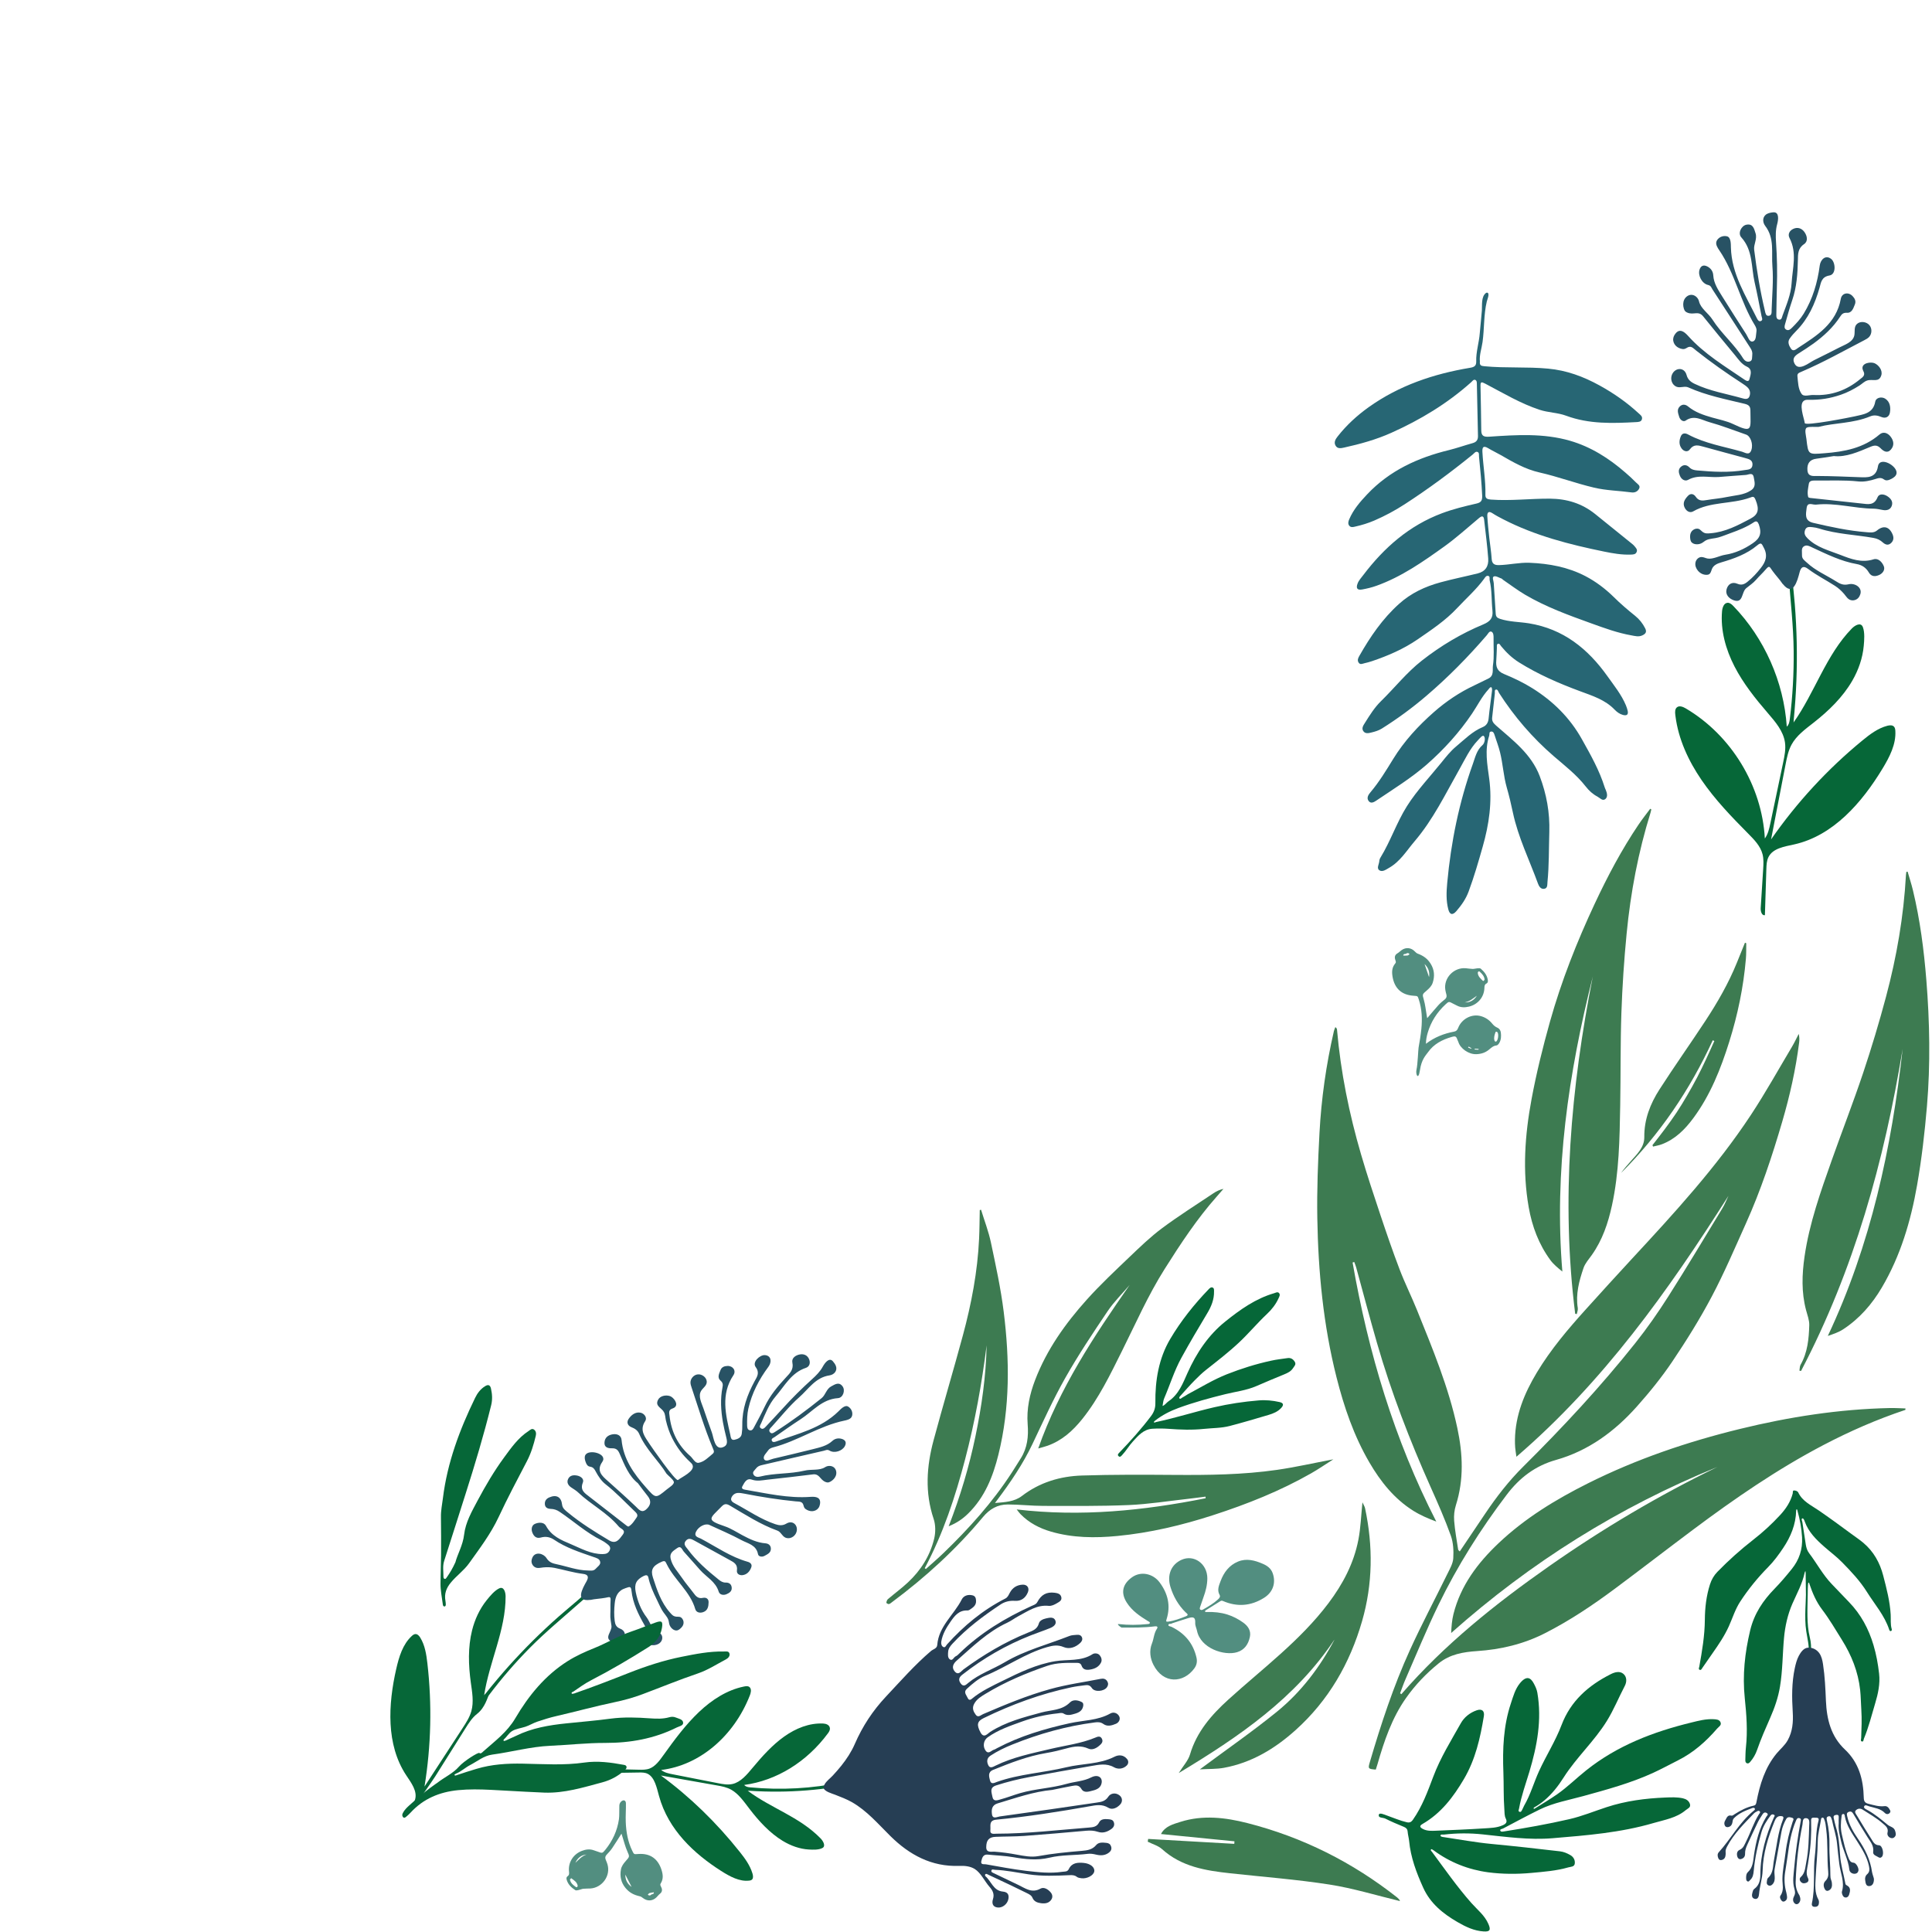 <?xml version="1.0" encoding="UTF-8" standalone="no"?>
<!DOCTYPE svg PUBLIC "-//W3C//DTD SVG 1.1//EN" "http://www.w3.org/Graphics/SVG/1.1/DTD/svg11.dtd">
<svg width="100%" height="100%" viewBox="0 0 1279 1279" version="1.1" xmlns="http://www.w3.org/2000/svg" xmlns:xlink="http://www.w3.org/1999/xlink" xml:space="preserve" xmlns:serif="http://www.serif.com/" style="fill-rule:evenodd;clip-rule:evenodd;stroke-linejoin:round;stroke-miterlimit:2;">
    <g transform="matrix(1,0,0,1,-1650,-3327)">
        <g id="corner-bottom-right" transform="matrix(0.929,0,0,0.929,5922.96,3989.68)">
            <rect x="-4600.85" y="-713.077" width="1376.14" height="1376.14" style="fill:none;"/>
            <g transform="matrix(5.983,0,0,5.983,-3900.42,414.989)">
                <path d="M0,-44.5C0.398,-43.2 0.895,-41.92 1.175,-40.594C1.753,-37.86 2.351,-35.119 2.697,-32.35C3.408,-26.657 3.461,-20.958 2.067,-15.336C1.421,-12.727 0.443,-10.259 -1.534,-8.319C-2.164,-7.701 -2.868,-7.2 -3.858,-6.801C-2.468,-10.381 -1.424,-13.893 -0.673,-17.492C0.074,-21.076 0.588,-24.684 0.662,-28.348C0.089,-23.768 -0.729,-19.237 -1.9,-14.772C-3.074,-10.296 -4.514,-5.915 -6.707,-1.81C-6.663,-1.777 -6.618,-1.744 -6.574,-1.711C-5.873,-2.343 -5.153,-2.955 -4.474,-3.61C-1.441,-6.536 1.369,-9.654 3.668,-13.204C4.029,-13.76 4.374,-14.327 4.728,-14.888C5.519,-16.139 5.665,-17.505 5.551,-18.951C5.408,-20.774 5.789,-22.527 6.441,-24.228C7.829,-27.846 10.039,-30.95 12.599,-33.799C14.204,-35.586 15.967,-37.235 17.705,-38.897C18.947,-40.084 20.194,-41.287 21.568,-42.309C23.542,-43.778 25.631,-45.093 27.678,-46.465C28.027,-46.699 28.409,-46.886 28.87,-46.987C28.61,-46.688 28.352,-46.387 28.089,-46.091C25.716,-43.417 23.763,-40.447 21.859,-37.431C19.893,-34.317 18.42,-30.959 16.786,-27.679C15.389,-24.876 14.033,-22.046 12.058,-19.579C10.94,-18.182 9.649,-17.014 7.932,-16.398C7.623,-16.287 7.301,-16.211 6.808,-16.068C9.356,-23.283 13.45,-29.448 17.702,-35.546C16.819,-34.508 15.83,-33.541 15.074,-32.418C13.327,-29.824 11.586,-27.215 10.046,-24.497C8.6,-21.944 7.385,-19.258 6.124,-16.604C4.982,-14.201 3.5,-12.024 1.909,-9.91C1.852,-9.834 1.797,-9.759 1.659,-9.574C2.854,-9.67 3.967,-9.722 4.861,-10.407C6.983,-12.035 9.421,-12.764 12.023,-12.846C15.673,-12.962 19.329,-12.946 22.982,-12.919C27.087,-12.89 31.19,-12.934 35.258,-13.521C37.44,-13.836 39.597,-14.327 41.959,-14.775C40.987,-14.16 40.168,-13.594 39.306,-13.103C35.608,-10.996 31.678,-9.434 27.636,-8.124C23.915,-6.919 20.134,-6.021 16.238,-5.645C13.577,-5.389 10.924,-5.41 8.33,-6.163C6.955,-6.562 5.71,-7.212 4.696,-8.248C4.565,-8.382 4.459,-8.539 4.245,-8.805C11.93,-7.904 19.364,-8.665 26.748,-10.138C26.743,-10.202 26.738,-10.267 26.733,-10.331C26.016,-10.24 25.301,-10.139 24.583,-10.06C22.254,-9.802 19.929,-9.427 17.593,-9.328C14.199,-9.185 10.796,-9.223 7.396,-9.228C5.993,-9.23 4.589,-9.397 3.186,-9.398C1.972,-9.399 1.031,-8.865 0.219,-7.89C-2.958,-4.075 -6.601,-0.742 -10.584,2.22C-10.709,2.313 -10.835,2.435 -10.977,2.466C-11.068,2.487 -11.286,2.352 -11.28,2.309C-11.26,2.159 -11.205,1.973 -11.097,1.881C-10.309,1.209 -9.47,0.594 -8.714,-0.111C-7.177,-1.542 -6.079,-3.281 -5.585,-5.321C-5.406,-6.065 -5.406,-6.96 -5.647,-7.677C-6.705,-10.814 -6.491,-13.932 -5.657,-17.037C-4.534,-21.216 -3.293,-25.363 -2.164,-29.54C-1.146,-33.305 -0.419,-37.128 -0.235,-41.036C-0.181,-42.176 -0.18,-43.319 -0.155,-44.461C-0.103,-44.474 -0.052,-44.487 0,-44.5" style="fill:rgb(61,123,81);fill-rule:nonzero;"/>
            </g>
            <g transform="matrix(5.983,0,0,5.983,-3759.55,357.243)">
                <path d="M0,32.242C7.203,27.906 13.925,23.312 18.583,16.292C16.827,19.626 14.577,22.596 11.661,24.964C8.786,27.298 5.732,29.413 2.513,31.805C3.595,31.742 4.507,31.781 5.382,31.62C8.685,31.013 11.449,29.343 13.915,27.128C17.849,23.594 20.387,19.171 21.835,14.152C23.111,9.733 23.157,5.219 22.193,0.711C22.148,0.498 22.017,0.304 21.88,0C21.719,1.556 21.672,3.024 21.398,4.447C20.856,7.256 19.559,9.719 17.835,12.009C14.466,16.482 9.993,19.785 5.904,23.497C3.888,25.326 2.135,27.334 1.337,30.042C1.125,30.759 0.546,31.367 0,32.242" style="fill:rgb(61,123,81);fill-rule:nonzero;"/>
            </g>
            <g transform="matrix(5.983,0,0,5.983,-3241.71,275.94)">
                <path d="M0,2.405C-0.624,2.388 -1.249,2.344 -1.872,2.358C-7.917,2.489 -13.855,3.415 -19.716,4.848C-25.972,6.377 -32.045,8.438 -37.815,11.327C-41.662,13.254 -45.32,15.482 -48.462,18.459C-50.956,20.821 -52.982,23.503 -53.835,26.91C-54.016,27.632 -54.068,28.387 -54.106,29.152C-44.634,20.722 -34.079,14.13 -22.381,9.37C-29.39,12.771 -36.069,16.735 -42.448,21.203C-48.83,25.673 -54.894,30.52 -60.037,36.437C-60.087,36.401 -60.138,36.365 -60.188,36.329C-59.978,35.778 -59.789,35.218 -59.552,34.678C-58.255,31.716 -57.033,28.718 -55.621,25.811C-53.362,21.159 -50.612,16.799 -47.482,12.674C-45.951,10.657 -44.093,9.237 -41.623,8.54C-37.759,7.45 -34.632,5.144 -31.998,2.189C-30.481,0.488 -29.033,-1.299 -27.762,-3.187C-26.083,-5.681 -24.484,-8.247 -23.078,-10.902C-21.579,-13.734 -20.319,-16.695 -19.002,-19.621C-17.234,-23.547 -15.88,-27.627 -14.672,-31.754C-13.767,-34.844 -13.063,-37.981 -12.659,-41.179C-12.618,-41.503 -12.626,-41.833 -12.707,-42.204C-12.972,-41.696 -13.214,-41.174 -13.507,-40.683C-15.128,-37.962 -16.667,-35.187 -18.41,-32.546C-22.505,-26.339 -27.515,-20.874 -32.555,-15.439C-34.392,-13.458 -36.205,-11.455 -38.017,-9.451C-40.169,-7.071 -42.245,-4.627 -43.903,-1.868C-45.383,0.595 -46.466,3.202 -46.508,6.139C-46.512,6.449 -46.505,6.76 -46.48,7.068C-46.454,7.376 -46.399,7.682 -46.333,8.161C-35.979,-0.739 -28.258,-11.598 -21.077,-22.919C-21.318,-22.419 -21.521,-21.896 -21.807,-21.424C-23.939,-17.916 -26.044,-14.39 -28.247,-10.927C-29.464,-9.013 -30.77,-7.143 -32.181,-5.369C-36.308,-0.18 -40.819,4.667 -45.524,9.336C-47.248,11.047 -48.73,12.965 -50.083,14.981C-51.074,16.457 -52.068,17.93 -53.081,19.436C-53.141,19.368 -53.261,19.296 -53.274,19.208C-53.448,18.07 -53.659,16.933 -53.749,15.786C-53.797,15.175 -53.728,14.515 -53.543,13.931C-52.577,10.886 -52.714,7.83 -53.366,4.764C-54.405,-0.126 -56.323,-4.718 -58.182,-9.328C-58.834,-10.944 -59.618,-12.508 -60.239,-14.135C-61.063,-16.293 -61.812,-18.481 -62.545,-20.673C-63.338,-23.045 -64.127,-25.421 -64.829,-27.821C-66.254,-32.692 -67.264,-37.649 -67.702,-42.713C-67.71,-42.805 -67.752,-42.893 -67.898,-43.015C-67.958,-42.853 -68.036,-42.695 -68.074,-42.528C-68.997,-38.532 -69.571,-34.481 -69.79,-30.391C-69.971,-27.015 -70.105,-23.627 -70.048,-20.249C-69.941,-13.866 -69.333,-7.531 -67.763,-1.314C-66.867,2.234 -65.694,5.669 -63.844,8.839C-62.509,11.125 -60.88,13.175 -58.603,14.602C-57.768,15.125 -56.851,15.516 -55.878,15.88C-60.888,6.096 -63.97,-4.247 -65.846,-14.973C-65.781,-14.995 -65.717,-15.017 -65.652,-15.039C-65.574,-14.828 -65.482,-14.62 -65.422,-14.404C-64.596,-11.403 -63.807,-8.391 -62.943,-5.401C-61.239,0.498 -59.038,6.213 -56.531,11.815C-55.684,13.706 -54.846,15.606 -54.147,17.553C-53.848,18.387 -53.8,19.359 -53.855,20.256C-53.894,20.882 -54.259,21.506 -54.548,22.097C-56.036,25.137 -57.629,28.128 -59.029,31.207C-60.982,35.499 -62.453,39.976 -63.783,44.498C-64.024,45.318 -64.009,45.343 -63.084,45.42C-63.02,45.218 -62.945,45.002 -62.882,44.783C-62.083,42.002 -61.162,39.274 -59.471,36.88C-58.371,35.322 -57.063,33.956 -55.581,32.757C-54.249,31.678 -52.66,31.413 -51.016,31.304C-48.195,31.115 -45.498,30.478 -42.955,29.188C-39.99,27.683 -37.246,25.842 -34.589,23.864C-31.48,21.548 -28.411,19.178 -25.307,16.856C-20.348,13.148 -15.258,9.64 -9.761,6.762C-6.617,5.117 -3.373,3.697 -0.002,2.576C-0.002,2.519 -0.001,2.462 0,2.405" style="fill:rgb(61,123,81);fill-rule:nonzero;"/>
            </g>
            <g transform="matrix(5.983,0,0,5.983,-3464.49,103.557)">
                <path d="M0,-20.228C-2.624,-6.934 -3.795,6.431 -2.099,19.943C-2.035,19.955 -1.97,19.966 -1.906,19.978C-1.863,19.738 -1.753,19.488 -1.789,19.261C-2.058,17.599 -1.63,16.031 -1.108,14.497C-0.914,13.927 -0.467,13.437 -0.109,12.93C1.149,11.151 1.824,9.141 2.282,7.037C3.136,3.111 3.193,-0.88 3.264,-4.868C3.33,-8.54 3.278,-12.215 3.405,-15.885C3.514,-19.047 3.724,-22.21 4.031,-25.359C4.505,-30.244 5.414,-35.055 6.879,-39.75C6.918,-39.873 6.941,-40.001 6.971,-40.127C6.926,-40.153 6.881,-40.18 6.837,-40.206C6.376,-39.584 5.892,-38.978 5.46,-38.338C3.442,-35.348 1.762,-32.171 0.234,-28.908C-1.9,-24.352 -3.746,-19.682 -5.104,-14.84C-5.955,-11.804 -6.715,-8.731 -7.293,-5.634C-8.089,-1.372 -8.395,2.936 -7.634,7.256C-7.231,9.544 -6.433,11.675 -5.05,13.554C-4.675,14.063 -4.166,14.474 -3.626,14.917C-4.618,2.959 -2.901,-8.696 0,-20.228" style="fill:rgb(61,123,81);fill-rule:nonzero;"/>
            </g>
            <g transform="matrix(5.983,0,0,5.983,-3356.06,122.524)">
                <path d="M0,-27.424C-0.32,-26.632 -0.64,-25.839 -0.961,-25.047C-1.957,-22.587 -3.277,-20.298 -4.73,-18.089C-6.522,-15.362 -8.411,-12.699 -10.176,-9.955C-11.277,-8.244 -12.012,-6.38 -11.99,-4.273C-11.977,-3.07 -12.832,-2.272 -13.562,-1.443C-13.975,-0.973 -14.397,-0.511 -14.756,0C-10.147,-4.593 -6.554,-9.895 -3.835,-15.805C-3.773,-15.774 -3.711,-15.743 -3.649,-15.713C-3.974,-14.995 -4.291,-14.273 -4.627,-13.559C-4.968,-12.834 -5.313,-12.11 -5.685,-11.4C-6.065,-10.672 -6.468,-9.955 -6.882,-9.246C-7.286,-8.556 -7.698,-7.869 -8.14,-7.202C-8.592,-6.519 -9.076,-5.856 -9.564,-5.197C-10.036,-4.56 -10.532,-3.939 -11.017,-3.311C-10.994,-3.254 -10.971,-3.198 -10.948,-3.141C-10.595,-3.232 -10.229,-3.291 -9.89,-3.42C-8.296,-4.028 -7.147,-5.185 -6.158,-6.52C-4.125,-9.264 -2.887,-12.388 -1.874,-15.616C-0.862,-18.843 -0.176,-22.136 0.111,-25.508C0.163,-26.123 0.141,-26.745 0.153,-27.363C0.102,-27.384 0.051,-27.404 0,-27.424" style="fill:rgb(61,123,81);fill-rule:nonzero;"/>
            </g>
            <g transform="matrix(5.983,0,0,5.983,-4069.7,627.159)">
                <path d="M0,-23.164C0.046,-23.174 0.092,-23.183 0.138,-23.191C0.354,-23.233 0.612,-23.249 0.77,-23.051C0.967,-22.804 0.871,-22.414 0.756,-22.121C-1.161,-17.226 -5.262,-13.778 -9.812,-13.235C-9.402,-12.918 -8.914,-12.818 -8.442,-12.725C-6.649,-12.373 -4.857,-12.021 -3.064,-11.668C-2.481,-11.554 -1.883,-11.439 -1.314,-11.567C-0.333,-11.787 0.403,-12.678 1.096,-13.511C2.239,-14.883 3.437,-16.213 4.831,-17.207C6.225,-18.202 7.837,-18.851 9.502,-18.768C9.825,-18.752 10.238,-18.613 10.289,-18.226C10.32,-17.987 10.186,-17.779 10.058,-17.605C7.537,-14.194 3.939,-11.974 0.085,-11.453C0.26,-11.233 0.531,-11.193 0.777,-11.169C4.469,-10.818 8.17,-11.021 11.767,-11.772C11.889,-11.798 12.032,-11.787 12.154,-11.741C12.212,-11.719 12.278,-11.686 12.316,-11.623C12.463,-11.375 12.113,-11.402 12.007,-11.383C11.871,-11.359 11.734,-11.335 11.598,-11.312C11.325,-11.266 11.052,-11.222 10.778,-11.18C10.231,-11.097 9.683,-11.024 9.133,-10.961C8.033,-10.835 6.929,-10.748 5.821,-10.7C4.713,-10.652 3.602,-10.644 2.49,-10.676C2.156,-10.685 1.823,-10.698 1.489,-10.714C1.322,-10.723 1.155,-10.732 0.988,-10.742C0.905,-10.747 0.821,-10.752 0.738,-10.758C0.681,-10.761 0.535,-10.739 0.487,-10.775C3.298,-8.665 6.647,-7.68 9.177,-5.091C9.475,-4.787 9.84,-4.175 9.394,-3.94C8.945,-3.705 8.275,-3.736 7.785,-3.763C6.708,-3.822 5.634,-4.205 4.653,-4.802C3.136,-5.726 1.836,-7.13 0.68,-8.647C0.04,-9.486 -0.592,-10.392 -1.441,-10.874C-1.996,-11.189 -2.605,-11.299 -3.204,-11.404C-5.415,-11.796 -7.626,-12.187 -9.837,-12.578C-6.403,-10.059 -3.232,-6.987 -0.443,-3.477C0.163,-2.713 0.768,-1.898 1.065,-0.916C1.135,-0.683 1.18,-0.4 1.049,-0.225C0.962,-0.109 0.822,-0.077 0.69,-0.06C-0.467,0.085 -1.626,-0.547 -2.686,-1.224C-5.837,-3.232 -8.961,-6.092 -10.063,-10.138C-10.337,-11.14 -10.583,-12.345 -11.39,-12.768C-11.721,-12.942 -12.088,-12.939 -12.441,-12.934C-13.78,-12.914 -15.119,-12.893 -16.458,-12.873C-16.545,-13.199 -16.159,-13.353 -15.879,-13.346C-14.746,-13.32 -13.614,-13.294 -12.482,-13.268C-12.047,-13.258 -11.604,-13.25 -11.196,-13.403C-10.506,-13.661 -10.009,-14.342 -9.543,-14.993C-8.231,-16.824 -6.888,-18.642 -5.307,-20.138C-3.763,-21.6 -1.97,-22.753 0,-23.164" style="fill:rgb(6,103,56);fill-rule:nonzero;"/>
            </g>
            <g transform="matrix(5.983,0,0,5.983,-3903.99,634.919)">
                <path d="M0,-34.704C0.042,-34.105 -0.405,-33.855 -0.816,-33.583C-0.883,-33.54 -0.978,-33.53 -1.057,-33.531C-2.052,-33.566 -2.569,-32.875 -3.049,-32.181C-3.547,-31.461 -4.003,-30.701 -4.142,-29.81C-4.18,-29.578 -4.118,-29.268 -3.871,-29.168C-3.659,-29.085 -3.573,-29.366 -3.45,-29.497C-1.454,-31.712 0.807,-33.59 3.477,-34.948C3.786,-35.103 3.877,-35.376 4.018,-35.633C4.339,-36.243 4.858,-36.569 5.536,-36.605C6.105,-36.633 6.389,-36.206 6.166,-35.681C5.882,-35.003 5.358,-34.626 4.624,-34.678C3.983,-34.726 3.397,-34.566 2.903,-34.235C0.845,-32.87 -1.123,-31.394 -2.81,-29.573C-3.051,-29.309 -3.284,-29.023 -3.319,-28.652C-3.347,-28.329 -3.399,-27.918 -3.137,-27.719C-2.806,-27.465 -2.671,-27.962 -2.415,-28.076C-2.246,-28.148 -2.108,-28.299 -1.971,-28.432C0.532,-30.865 3.47,-32.639 6.624,-34.073C6.874,-34.191 7.146,-34.251 7.29,-34.519C7.765,-35.42 8.4,-35.764 9.367,-35.642C9.707,-35.597 10.048,-35.516 10.147,-35.148C10.261,-34.74 9.936,-34.574 9.648,-34.404C9.334,-34.221 8.996,-34.044 8.643,-34.082C7.252,-34.226 6.183,-33.454 5.055,-32.858C4.598,-32.611 4.176,-32.291 3.707,-32.07C1.381,-30.992 -0.419,-29.214 -2.307,-27.556C-2.689,-27.219 -2.964,-26.756 -2.536,-26.263C-2.092,-25.754 -1.771,-26.312 -1.506,-26.506C0.89,-28.261 3.421,-29.769 6.18,-30.887C6.737,-31.112 7.296,-31.292 7.487,-32.001C7.574,-32.329 7.977,-32.507 8.335,-32.586C8.737,-32.677 9.245,-32.797 9.439,-32.355C9.64,-31.896 9.219,-31.595 8.828,-31.437C8.071,-31.125 7.293,-30.87 6.534,-30.572C3.579,-29.41 0.862,-27.845 -1.631,-25.885C-2.023,-25.579 -2.143,-25.279 -1.83,-24.842C-1.487,-24.363 -1.178,-24.698 -0.936,-24.897C0.37,-25.984 1.981,-26.511 3.408,-27.357C5.835,-28.794 8.54,-29.478 11.12,-30.494C11.39,-30.601 11.704,-30.603 12.005,-30.631C12.265,-30.658 12.511,-30.59 12.617,-30.324C12.718,-30.062 12.588,-29.829 12.406,-29.662C11.844,-29.136 11.12,-28.885 10.438,-29.171C9.725,-29.472 9.128,-29.356 8.459,-29.165C5.829,-28.414 3.607,-26.787 1.108,-25.761C0.286,-25.425 -0.424,-24.815 -1.092,-24.202C-1.538,-23.796 -1.138,-23.455 -0.99,-23.099C-0.898,-22.891 -0.734,-22.82 -0.529,-22.99C0.597,-23.929 1.921,-24.541 3.215,-25.177C5.199,-26.156 7.196,-27.118 9.423,-27.488C10.911,-27.733 12.506,-27.439 13.888,-28.334C14.09,-28.463 14.511,-28.463 14.728,-28.197C14.922,-27.963 15.028,-27.637 14.893,-27.348C14.639,-26.809 14.138,-26.579 13.574,-26.491C13.14,-26.424 12.742,-26.459 12.566,-26.963C12.481,-27.209 12.293,-27.291 12.057,-27.291C10.848,-27.302 9.606,-27.322 8.473,-26.933C5.939,-26.068 3.461,-25.021 1.158,-23.623C0.63,-23.3 0.085,-22.998 -0.233,-22.394C-0.508,-21.87 -0.298,-21.472 -0.033,-21.107C0.245,-20.72 0.569,-21.071 0.838,-21.186C3.452,-22.31 6.071,-23.401 8.829,-24.167C10.815,-24.721 12.845,-24.99 14.859,-25.391C15.173,-25.454 15.466,-25.384 15.639,-25.078C15.772,-24.844 15.748,-24.609 15.589,-24.385C15.232,-23.881 14.125,-23.778 13.795,-24.292C13.559,-24.653 13.297,-24.667 12.966,-24.625C12.422,-24.555 11.877,-24.493 11.344,-24.378C7.704,-23.609 4.244,-22.336 0.907,-20.712C0.142,-20.338 0.029,-19.932 0.542,-18.985C0.942,-18.256 1.391,-18.881 1.677,-19.064C3.557,-20.268 5.688,-20.812 7.795,-21.384C8.963,-21.7 10.229,-21.614 11.189,-22.582C11.549,-22.943 12.115,-22.87 12.588,-22.624C12.789,-22.521 12.794,-22.314 12.755,-22.118C12.648,-21.584 12.247,-21.368 11.777,-21.235C11.33,-21.106 10.886,-20.963 10.434,-21.249C10.213,-21.39 9.95,-21.298 9.709,-21.275C8.257,-21.123 6.851,-20.798 5.475,-20.302C4.056,-19.791 2.628,-19.31 1.383,-18.422C0.9,-18.079 0.763,-17.355 1.14,-16.835C1.491,-16.358 1.803,-16.855 2.126,-16.947C2.259,-16.981 2.376,-17.064 2.495,-17.129C5.231,-18.572 8.162,-19.443 11.162,-20.104C12.776,-20.461 14.481,-20.412 15.991,-21.261C16.387,-21.485 16.857,-21.313 17.053,-20.918C17.222,-20.574 17.015,-20.181 16.658,-20.033C16.181,-19.834 15.642,-19.667 15.168,-20.01C14.84,-20.25 14.503,-20.244 14.154,-20.199C10.767,-19.76 7.505,-18.851 4.346,-17.574C3.435,-17.21 2.54,-16.78 1.714,-16.235C1.236,-15.92 1.274,-15.464 1.473,-15.074C1.674,-14.675 2.048,-14.918 2.332,-15.055C4.391,-16.064 6.616,-16.502 8.828,-17.031C10.616,-17.457 12.47,-17.671 14.191,-18.382C14.443,-18.486 14.787,-18.651 14.987,-18.261C15.18,-17.879 14.926,-17.641 14.669,-17.421C14.298,-17.099 13.819,-16.877 13.381,-17.077C12.51,-17.474 11.687,-17.35 10.822,-17.114C10.006,-16.89 9.177,-16.688 8.343,-16.549C6.139,-16.178 4.073,-15.372 2.019,-14.539C1.367,-14.271 1.554,-13.722 1.666,-13.268C1.796,-12.761 2.228,-13.018 2.49,-13.114C5.169,-14.062 8.02,-14.195 10.757,-14.857C12.66,-15.319 14.686,-15.194 16.495,-16.114C17.005,-16.373 17.58,-16.338 17.991,-15.833C18.19,-15.591 18.161,-15.276 17.956,-15.074C17.516,-14.635 16.898,-14.594 16.427,-14.859C15.519,-15.37 14.618,-15.156 13.717,-15.007C11.265,-14.593 8.819,-14.144 6.373,-13.694C5.028,-13.448 3.702,-13.117 2.398,-12.697C1.57,-12.43 1.858,-11.883 1.942,-11.373C2.051,-10.705 2.552,-10.932 2.911,-11.029C3.701,-11.244 4.468,-11.548 5.256,-11.777C7.074,-12.305 8.989,-12.362 10.813,-12.886C11.774,-13.16 12.784,-13.178 13.719,-13.652C14.499,-14.046 15.072,-13.663 14.959,-12.994C14.859,-12.414 14.397,-12.203 13.912,-12.082C13.44,-11.962 12.863,-11.748 12.556,-12.264C12.249,-12.785 11.863,-12.707 11.44,-12.632C10.662,-12.492 9.884,-12.321 9.072,-12.158C6.851,-11.956 4.73,-11.2 2.578,-10.556C1.862,-10.343 1.823,-9.791 1.896,-9.257C1.979,-8.636 2.512,-8.955 2.824,-8.999C6.673,-9.528 10.523,-10.08 14.37,-10.65C14.886,-10.725 15.393,-10.795 15.755,-11.355C16.019,-11.766 16.618,-11.873 17.075,-11.519C17.458,-11.227 17.468,-10.747 17.167,-10.423C16.807,-10.03 16.233,-9.737 15.757,-10.033C15.004,-10.499 14.27,-10.343 13.532,-10.21C9.837,-9.557 6.131,-8.972 2.394,-8.613C1.493,-8.524 1.758,-7.857 1.706,-7.387C1.638,-6.817 2.127,-6.943 2.459,-6.944C6.135,-6.951 9.781,-7.388 13.436,-7.674C13.934,-7.715 14.387,-7.744 14.662,-8.3C14.867,-8.706 15.329,-8.709 15.76,-8.669C16.047,-8.644 16.311,-8.611 16.416,-8.29C16.529,-7.952 16.376,-7.687 16.117,-7.504C15.63,-7.155 15.096,-6.966 14.495,-7.173C14.041,-7.324 13.586,-7.337 13.116,-7.296C10.661,-7.081 8.212,-6.858 5.756,-6.68C4.608,-6.599 3.458,-6.619 2.31,-6.57C1.542,-6.538 1.219,-6.178 1.214,-5.345C1.205,-4.631 1.845,-4.828 2.191,-4.803C3.093,-4.74 3.987,-4.615 4.873,-4.447C5.711,-4.296 6.556,-4.122 7.402,-4.272C9.129,-4.586 10.874,-4.756 12.623,-4.903C13.239,-4.957 13.851,-5.038 14.306,-5.59C14.61,-5.956 15.096,-5.893 15.537,-5.85C15.819,-5.82 16.002,-5.687 16.084,-5.427C16.181,-5.132 16.083,-4.895 15.845,-4.705C15.367,-4.325 14.817,-4.323 14.279,-4.457C13.952,-4.536 13.625,-4.586 13.307,-4.546C11.788,-4.352 10.233,-4.448 8.736,-4.086C7.282,-3.74 5.866,-3.894 4.425,-4.147C3.437,-4.317 2.419,-4.348 1.413,-4.451C0.835,-4.509 0.727,-4.076 0.63,-3.686C0.515,-3.211 0.958,-3.335 1.171,-3.299C2.76,-3.018 4.347,-2.715 5.944,-2.524C7.381,-2.354 8.827,-2.19 10.278,-2.406C10.567,-2.451 10.878,-2.379 11.05,-2.734C11.413,-3.494 12.106,-3.527 12.809,-3.465C13.616,-3.392 14.157,-2.944 14.081,-2.456C14.007,-1.977 13.209,-1.548 12.543,-1.639C12.358,-1.666 12.141,-1.692 12.004,-1.805C11.74,-2.014 11.466,-2.017 11.158,-2.006C9.518,-1.937 7.879,-1.858 6.24,-2.107C4.914,-2.308 3.599,-2.589 2.254,-2.644C2.104,-2.653 1.88,-2.757 1.828,-2.555C1.775,-2.361 1.997,-2.299 2.138,-2.228C3.098,-1.767 4.062,-1.302 5.026,-0.845C5.859,-0.452 6.624,0.183 7.676,-0.402C8.075,-0.626 8.579,-0.334 8.898,0.056C9.109,0.314 9.148,0.618 8.969,0.9C8.674,1.353 8.2,1.395 7.728,1.334C7.312,1.278 6.906,1.133 6.729,0.708C6.596,0.391 6.332,0.27 6.062,0.136C5.4,-0.191 4.735,-0.513 4.066,-0.835C3.202,-1.242 2.334,-1.648 1.467,-2.054C1.348,-2.105 1.233,-2.221 1.101,-2.113C1.064,-2.084 1.065,-1.932 1.103,-1.896C1.811,-1.294 2.057,-0.157 3.184,-0.05C3.766,0.003 3.947,0.307 3.853,0.831C3.74,1.445 3.126,1.929 2.544,1.843C1.935,1.762 1.878,1.276 2.015,0.853C2.214,0.225 1.966,-0.208 1.591,-0.631C1.018,-1.277 0.581,-2.277 -0.157,-2.741C-0.705,-3.081 -1.374,-3.134 -2,-3.111C-5.301,-2.987 -7.944,-4.43 -10.196,-6.656C-11.654,-8.095 -12.986,-9.673 -14.793,-10.706C-15.42,-11.059 -16.112,-11.321 -16.785,-11.585C-17.134,-11.722 -18.105,-11.975 -18.156,-12.422C-18.171,-12.558 -18.11,-12.69 -18.045,-12.81C-17.824,-13.217 -17.395,-13.513 -17.078,-13.855C-16.722,-14.237 -16.377,-14.628 -16.051,-15.036C-15.413,-15.833 -14.848,-16.694 -14.44,-17.633C-13.521,-19.75 -12.3,-21.6 -10.725,-23.279C-8.983,-25.131 -7.31,-27.047 -5.367,-28.704C-5.109,-28.924 -4.657,-28.99 -4.622,-29.416C-4.451,-31.654 -2.632,-33.009 -1.705,-34.841C-1.479,-35.293 -0.961,-35.47 -0.417,-35.333C-0.081,-35.251 -0.016,-34.988 0,-34.704" style="fill:rgb(38,62,84);fill-rule:nonzero;"/>
            </g>
            <g transform="matrix(5.983,0,0,5.983,-3388.29,415.593)">
                <path d="M0,10.197C0.169,10.26 0.24,10.073 0.314,9.965C0.733,9.371 1.14,8.77 1.557,8.173C2.264,7.165 2.95,6.15 3.464,5.018C3.91,4.031 4.219,2.991 4.828,2.06C5.802,0.572 6.913,-0.789 8.158,-2.051C8.839,-2.742 9.411,-3.526 9.944,-4.322C10.833,-5.647 11.44,-7.106 11.485,-8.742C11.488,-8.802 11.503,-8.916 11.522,-8.916C11.633,-8.929 11.62,-8.821 11.638,-8.758C11.931,-7.721 12.126,-6.671 12.187,-5.589C12.266,-4.161 11.849,-2.913 10.97,-1.821C10.316,-1.008 9.641,-0.209 8.913,0.538C7.533,1.952 6.485,3.511 6.01,5.487C5.372,8.16 5.076,10.83 5.364,13.569C5.567,15.519 5.717,17.474 5.501,19.437C5.446,19.938 5.446,20.447 5.43,20.951C5.425,21.117 5.467,21.281 5.649,21.334C5.807,21.379 5.913,21.27 6.01,21.16C6.377,20.737 6.651,20.257 6.834,19.73C7.285,18.429 7.839,17.173 8.393,15.914C8.918,14.722 9.343,13.495 9.556,12.213C9.878,10.295 9.86,8.34 10.037,6.403C10.166,4.991 10.472,3.617 11.036,2.321C11.569,1.108 12.221,-0.056 12.496,-1.37C12.511,-1.441 12.554,-1.51 12.583,-1.578C12.593,-1.502 12.614,-1.428 12.614,-1.351C12.614,-0.479 12.653,0.392 12.647,1.265C12.643,1.807 12.603,2.367 12.586,2.917C12.557,3.821 12.55,4.731 12.69,5.627C12.822,6.477 13.042,7.292 12.977,8.162C12.965,8.331 13.229,8.331 13.241,8.162C13.289,7.521 13.264,6.947 13.11,6.324C12.713,4.725 12.839,2.904 12.861,1.267C12.862,1.171 12.857,-0.191 12.952,-0.188C13.05,-0.185 13.047,-0.082 13.071,-0.016C13.435,1.063 13.873,2.086 14.577,3.018C15.445,4.158 16.171,5.408 16.933,6.627C18.079,8.456 18.867,10.424 19.105,12.587C19.192,13.371 19.189,14.163 19.245,14.949C19.321,16.075 19.268,17.191 19.229,18.313C19.224,18.463 19.118,18.682 19.311,18.73C19.524,18.78 19.498,18.526 19.553,18.395C20.126,17.038 20.469,15.603 20.894,14.199C21.239,13.049 21.501,11.867 21.363,10.648C21.234,9.5 21.028,8.369 20.698,7.258C20.121,5.313 19.197,3.588 17.772,2.118C17.092,1.414 16.416,0.704 15.738,-0.003C14.667,-1.117 13.947,-2.486 13.021,-3.708C12.794,-4.008 12.691,-4.354 12.633,-4.713C12.49,-5.599 12.361,-6.489 12.224,-7.378C12.2,-7.539 12.055,-7.779 12.219,-7.837C12.356,-7.887 12.456,-7.61 12.509,-7.46C12.96,-6.204 13.873,-5.312 14.839,-4.46C15.538,-3.845 16.295,-3.288 16.944,-2.623C18.028,-1.52 19.092,-0.396 19.92,0.931C20.836,2.395 22.005,3.712 22.559,5.39C22.593,5.49 22.64,5.625 22.785,5.572C22.894,5.535 22.888,5.408 22.862,5.324C22.698,4.767 22.775,4.192 22.743,3.625C22.654,2.034 22.25,0.503 21.854,-1.024C21.456,-2.557 20.72,-3.89 19.485,-4.932C19.023,-5.322 18.522,-5.649 18.042,-6.006C16.759,-6.958 15.469,-7.897 14.155,-8.8C13.261,-9.415 12.242,-9.86 11.736,-10.921C11.654,-11.093 11.398,-11.182 11.205,-11.164C11.039,-11.148 11.108,-10.924 11.073,-10.797C10.812,-9.805 10.263,-8.984 9.58,-8.243C8.593,-7.172 7.522,-6.188 6.374,-5.296C4.863,-4.119 3.438,-2.845 2.103,-1.473C1.686,-1.043 1.401,-0.544 1.219,0.023C0.781,1.39 0.62,2.817 0.609,4.229C0.594,6.126 0.28,7.97 -0.053,9.82C-0.077,9.946 -0.185,10.126 0,10.197" style="fill:rgb(6,103,56);fill-rule:nonzero;"/>
            </g>
            <g transform="matrix(5.983,0,0,5.983,-3349.88,528.99)">
                <path d="M0,8.033C-1.699,9.414 -2.704,11.378 -4.153,12.971C-4.341,13.179 -4.309,13.467 -4.188,13.723C-4.106,13.891 -3.956,13.932 -3.786,13.888C-3.489,13.808 -3.365,13.591 -3.342,13.3C-3.336,13.197 -3.321,13.088 -3.336,12.985C-3.371,12.724 -3.271,12.497 -3.157,12.28C-2.348,10.746 -1.12,9.552 0.059,8.318C0.129,8.245 0.229,8.195 0.323,8.145C0.444,8.08 0.585,7.968 0.708,8.083C0.858,8.215 0.702,8.336 0.632,8.447C-0.006,9.467 -0.359,10.622 -0.896,11.689C-1.096,12.08 -1.205,12.486 -1.675,12.691C-2.001,12.833 -2.043,13.194 -1.931,13.523C-1.875,13.694 -1.722,13.835 -1.525,13.788C-1.199,13.711 -1.008,13.494 -1.02,13.141C-1.032,12.78 -0.923,12.445 -0.776,12.121C-0.359,11.21 0.059,10.299 0.497,9.397C0.658,9.065 0.87,8.756 1.067,8.444C1.184,8.259 1.349,8.168 1.561,8.297C1.822,8.459 1.59,8.609 1.516,8.732C0.65,10.14 0.279,11.698 0.041,13.314C-0.065,14.017 -0.076,14.781 -0.685,15.337C-0.888,15.525 -0.908,15.848 -0.891,16.136C-0.882,16.265 -0.847,16.392 -0.72,16.445C-0.57,16.506 -0.514,16.365 -0.423,16.286C-0.088,15.986 -0.029,15.619 0.012,15.172C0.156,13.614 0.494,12.083 0.932,10.581C1.14,9.852 1.555,9.209 2.01,8.6C2.131,8.439 2.281,8.424 2.428,8.509C2.589,8.603 2.454,8.721 2.41,8.824C1.464,10.969 0.817,13.182 0.802,15.554C0.799,16.23 0.694,16.897 0.076,17.338C-0.068,17.441 -0.094,17.605 -0.138,17.752C-0.229,18.055 -0.25,18.414 0.106,18.514C0.511,18.628 0.62,18.24 0.644,17.955C0.72,17.012 1.043,16.118 1.07,15.151C1.123,13.109 1.722,11.169 2.489,9.282C2.628,8.944 2.804,8.641 3.239,8.662C3.506,8.674 3.621,8.753 3.5,9.059C2.886,10.608 2.745,12.268 2.425,13.885C2.278,14.622 2.372,15.445 1.713,16.027C1.602,16.124 1.59,16.353 1.566,16.524C1.54,16.689 1.599,16.847 1.766,16.921C1.946,17 2.098,16.938 2.239,16.797C2.498,16.533 2.53,16.207 2.507,15.869C2.486,15.572 2.448,15.278 2.504,14.975C2.78,13.488 3.042,11.995 3.321,10.505C3.418,9.985 3.612,9.491 3.871,9.026C4.047,8.709 4.326,8.794 4.57,8.862C4.876,8.947 4.702,9.176 4.647,9.338C4.25,10.546 3.95,11.777 3.8,13.038C3.677,14.07 3.444,15.087 3.427,16.13C3.418,16.803 3.65,17.491 3.201,18.129C3.068,18.314 3.186,18.578 3.35,18.758C3.459,18.875 3.606,18.869 3.738,18.787C3.944,18.664 4.006,18.47 3.976,18.24C3.956,18.085 3.935,17.929 3.894,17.776C3.68,17.003 3.624,16.221 3.738,15.428C3.835,14.749 3.962,14.073 4.05,13.391C4.238,11.957 4.47,10.537 5.049,9.197C5.134,8.997 5.217,8.841 5.464,8.912C5.684,8.971 5.631,9.135 5.602,9.297C5.267,11.098 4.996,12.906 4.841,14.734C4.767,15.592 4.602,16.453 4.849,17.306C4.938,17.617 4.987,17.882 4.817,18.205C4.676,18.47 4.611,18.828 4.911,19.081C5.04,19.193 5.223,19.184 5.349,19.063C5.631,18.79 5.593,18.464 5.467,18.132C5.455,18.099 5.431,18.073 5.414,18.04C5.117,17.564 4.987,17.035 5.008,16.48C5.085,14.19 5.358,11.918 5.816,9.676C5.872,9.388 5.793,8.865 6.26,8.909C6.721,8.953 6.63,9.455 6.619,9.776C6.569,11.251 6.557,12.735 6.263,14.184C6.14,14.787 6.14,15.457 5.608,15.93C5.449,16.068 5.449,16.309 5.628,16.503C5.834,16.724 6.072,16.691 6.31,16.592C6.563,16.483 6.572,16.236 6.475,16.051C6.184,15.495 6.378,14.952 6.466,14.402C6.504,14.161 6.536,13.914 6.575,13.673C6.816,12.174 6.895,10.669 6.848,9.153C6.836,8.788 7.127,8.856 7.342,8.856C7.553,8.853 7.821,8.853 7.733,9.182C7.365,10.54 7.474,11.948 7.301,13.32C7.059,15.225 7.356,17.159 6.939,19.049C6.895,19.251 6.965,19.448 7.221,19.469C7.468,19.489 7.7,19.419 7.756,19.148C7.789,18.981 7.8,18.769 7.724,18.631C7.245,17.782 7.345,16.862 7.389,15.957C7.456,14.499 7.624,13.047 7.642,11.586C7.653,10.734 7.9,9.917 8.021,9.082C8.035,8.976 8.068,8.859 8.191,8.844C8.323,8.827 8.362,8.947 8.403,9.041C8.567,9.42 8.594,9.826 8.644,10.228C8.858,11.91 8.726,13.605 8.882,15.29C8.92,15.701 8.888,16.057 8.547,16.392C8.273,16.659 8.291,17.071 8.514,17.42C8.617,17.585 8.788,17.6 8.935,17.529C9.317,17.347 9.364,17 9.32,16.63C9.305,16.506 9.276,16.386 9.231,16.271C9.158,16.086 9.137,15.898 9.14,15.701C9.149,14.519 8.999,13.347 9.029,12.162C9.052,11.157 8.958,10.161 8.726,9.176C8.682,8.988 8.641,8.771 8.902,8.697C9.173,8.618 9.22,8.838 9.29,9.018C9.308,9.068 9.332,9.118 9.34,9.167C9.52,10.102 9.849,10.998 9.937,11.954C10.007,12.759 10.104,13.561 10.204,14.364C10.337,15.448 10.863,16.503 10.522,17.638C10.492,17.732 10.51,17.852 10.542,17.949C10.61,18.158 10.722,18.358 10.969,18.361C11.186,18.364 11.315,18.205 11.377,18.008C11.509,17.585 11.594,17.168 11.095,16.912C11.007,16.868 10.945,16.812 10.93,16.721C10.725,15.58 10.366,14.461 10.295,13.3C10.225,12.154 10.131,11.022 9.787,9.92C9.684,9.582 9.62,9.235 9.537,8.891C9.473,8.624 9.634,8.544 9.852,8.518C10.101,8.486 10.148,8.624 10.134,8.838C10.119,9.065 10.131,9.294 10.131,9.523C10.069,10.24 10.248,10.919 10.401,11.61C10.657,12.777 11.265,13.838 11.4,15.046C11.433,15.334 11.691,15.531 12.012,15.536C12.241,15.539 12.418,15.416 12.479,15.181C12.559,14.884 12.215,14.234 11.912,14.217C11.547,14.193 11.433,13.961 11.324,13.702C10.93,12.774 10.725,11.789 10.498,10.813C10.337,10.114 10.378,9.414 10.472,8.712C10.486,8.591 10.498,8.436 10.645,8.415C10.845,8.392 10.839,8.574 10.866,8.706C11.074,9.829 11.739,10.737 12.329,11.666C12.917,12.591 13.499,13.505 13.731,14.596C13.811,14.975 13.846,15.313 13.505,15.604C13.311,15.772 13.243,16.036 13.284,16.286C13.337,16.6 13.349,17.047 13.802,17C14.201,16.959 14.325,16.574 14.328,16.198C14.328,16.06 14.263,15.924 14.228,15.789C14.187,15.636 14.125,15.486 14.104,15.334C13.899,13.867 13.27,12.591 12.435,11.381C11.88,10.572 11.374,9.714 11.157,8.732C11.11,8.515 11.013,8.28 11.333,8.159C11.647,8.042 11.768,8.224 11.909,8.456C12.456,9.376 13.008,10.296 13.584,11.201C13.922,11.733 14.34,12.204 14.237,12.924C14.184,13.317 14.636,13.406 14.901,13.582C15.036,13.67 15.171,13.626 15.28,13.508C15.571,13.194 15.351,12.156 14.942,12.142C14.419,12.121 14.26,11.769 14.055,11.448C13.449,10.496 12.861,9.538 12.282,8.571C12.174,8.392 11.965,8.168 12.194,7.957C12.42,7.754 12.711,7.719 12.982,7.892C13.79,8.418 14.642,8.885 15.371,9.529C15.709,9.826 16.088,10.07 15.944,10.649C15.886,10.884 16.029,11.172 16.332,11.269C16.517,11.331 16.679,11.284 16.808,11.137C17.005,10.916 16.926,10.69 16.858,10.443C16.732,9.967 16.256,9.946 15.959,9.696C15.201,9.068 14.448,8.439 13.581,7.957C13.408,7.86 13.061,7.733 13.164,7.504C13.273,7.254 13.578,7.451 13.781,7.51C14.431,7.701 15.13,7.766 15.642,8.306C15.765,8.439 15.994,8.483 16.174,8.324C16.271,8.239 16.326,8.115 16.262,7.992C16.121,7.719 15.939,7.439 15.595,7.48C14.924,7.56 14.31,7.36 13.678,7.201C13.27,7.101 13.129,6.916 13.117,6.478C13.067,4.3 12.532,2.293 10.877,0.738C9.202,-0.834 8.708,-2.865 8.611,-5.052C8.55,-6.512 8.485,-7.976 8.265,-9.419C8.194,-9.88 8.093,-10.365 7.815,-10.751C7.497,-11.191 6.954,-11.456 6.42,-11.389C5.94,-11.328 5.606,-10.84 5.387,-10.435C5.139,-9.975 5.011,-9.462 4.902,-8.955C4.529,-7.218 4.55,-5.463 4.658,-3.7C4.729,-2.551 4.638,-1.413 4.059,-0.37C3.721,0.242 3.177,0.677 2.739,1.203C1.352,2.878 0.738,4.891 0.338,6.981C0.294,7.219 0.256,7.366 -0.003,7.422C-0.823,7.598 -1.555,7.989 -2.257,8.433C-2.375,8.509 -2.525,8.638 -2.628,8.612C-3.13,8.486 -3.207,8.894 -3.383,9.176C-3.509,9.382 -3.536,9.617 -3.409,9.829C-3.324,9.976 -3.154,10.008 -2.986,9.964C-2.719,9.89 -2.575,9.696 -2.531,9.435C-2.498,9.244 -2.492,9.059 -2.337,8.906C-1.731,8.303 -0.961,8.001 -0.182,7.713C-0.076,7.674 0.079,7.636 0.144,7.777C0.197,7.892 0.076,7.968 0,8.033" style="fill:rgb(38,62,84);fill-rule:nonzero;"/>
            </g>
            <g transform="matrix(5.983,0,0,5.983,-4289.36,448.179)">
                <path d="M0,17.438C1.2,15.529 2.401,13.62 3.601,11.711C3.991,11.089 4.394,10.455 4.972,10.003C5.967,9.224 6.198,8.03 6.383,7.784C7.877,5.8 9.504,3.916 11.25,2.148C13.145,0.23 15.241,-1.494 17.257,-3.281C17.64,-3.62 18.024,-3.955 18.41,-4.289C18.596,-4.451 18.344,-4.74 18.158,-4.578C17.722,-4.2 17.295,-3.811 16.856,-3.437C16.137,-2.824 15.411,-2.218 14.7,-1.596C14.178,-1.136 13.662,-0.668 13.154,-0.192C12.136,0.759 11.147,1.739 10.188,2.749C9.229,3.758 8.299,4.795 7.401,5.859C7.132,6.178 6.865,6.5 6.601,6.824C6.469,6.986 6.338,7.148 6.208,7.311C6.143,7.393 6.078,7.475 6.013,7.557C5.968,7.612 5.829,7.734 5.819,7.803C6.424,3.807 8.399,0.031 8.378,-4.009C8.376,-4.484 8.178,-5.22 7.615,-4.952C7.05,-4.683 6.519,-4.034 6.133,-3.556C5.287,-2.508 4.709,-1.253 4.384,0.051C3.88,2.07 3.951,4.192 4.234,6.254C4.391,7.393 4.608,8.569 4.298,9.676C4.095,10.4 3.679,11.042 3.268,11.672C1.752,13.999 0.236,16.326 -1.28,18.653C-0.492,13.809 -0.376,8.857 -0.937,3.982C-1.059,2.921 -1.225,1.83 -1.783,0.92C-1.915,0.705 -2.11,0.48 -2.363,0.491C-2.53,0.498 -2.673,0.608 -2.796,0.721C-3.876,1.714 -4.32,3.208 -4.647,4.639C-5.617,8.887 -5.869,13.659 -3.468,17.296C-2.874,18.197 -2.09,19.203 -2.414,20.232C-2.547,20.655 -2.854,20.998 -3.152,21.326C-4.28,22.57 -3.831,22.658 -2.912,21.579C-2.558,21.165 -0.316,17.941 0,17.438" style="fill:rgb(6,103,56);fill-rule:nonzero;"/>
            </g>
            <g transform="matrix(5.983,0,0,5.983,-4146.39,350.23)">
                <path d="M0,1.684C-1.097,0.633 -2.235,-0.375 -3.367,-1.389C-3.987,-1.943 -4.758,-2.568 -4.004,-3.641C-3.322,-4.617 -5.569,-5.189 -6.006,-4.482C-6.148,-4.256 -6.095,-3.964 -6.011,-3.706C-5.957,-3.536 -5.886,-3.362 -5.765,-3.231C-5.59,-3.039 -5.401,-3.102 -5.206,-3.002C-5.003,-2.902 -4.88,-2.685 -4.781,-2.494C-4.482,-1.936 -4.105,-1.366 -3.614,-0.983C-2.382,-0.023 -1.327,1.112 -0.203,2.18C0.014,2.389 0.319,2.644 0.099,2.958C-0.176,3.348 -0.421,3.786 -0.858,4.046C-0.903,4.072 -1.022,4.021 -1.08,3.97C-2.567,2.82 -4.043,1.661 -5.526,0.515C-6.082,0.081 -6.688,-0.263 -6.316,-1.184C-6.148,-1.595 -6.527,-1.913 -6.972,-2.011C-7.421,-2.106 -7.868,-2.053 -8.076,-1.601C-8.262,-1.194 -8.065,-0.838 -7.684,-0.589C-7.408,-0.404 -7.112,-0.23 -6.875,-0.004C-5.35,1.444 -3.424,2.399 -2.053,4.042C-1.782,4.367 -1.13,4.454 -1.577,5.042C-1.965,5.55 -2.345,6.208 -3.195,5.7C-4.89,4.684 -6.572,3.645 -8.095,2.384C-8.389,2.141 -8.738,1.897 -8.788,1.454C-8.889,0.533 -9.46,0.214 -10.319,0.586C-10.661,0.737 -10.858,0.984 -10.844,1.364C-10.829,1.791 -10.524,1.937 -10.16,1.951C-9.757,1.963 -9.421,2.069 -9.069,2.309C-7.406,3.427 -5.912,4.793 -4.098,5.69C-3.881,5.799 -3.673,5.935 -3.481,6.085C-3.22,6.29 -2.924,6.498 -3.131,6.91C-3.306,7.252 -3.564,7.329 -3.951,7.336C-5.36,7.35 -6.548,6.657 -7.771,6.143C-8.891,5.675 -10.061,5.182 -10.706,3.973C-10.961,3.504 -11.591,3.542 -12.038,3.743C-12.392,3.904 -12.482,4.335 -12.355,4.712C-12.191,5.177 -11.886,5.526 -11.323,5.365C-10.749,5.201 -10.217,5.305 -9.754,5.617C-8.321,6.59 -6.69,7.107 -5.081,7.669C-4.721,7.794 -4.318,7.875 -4.251,8.269C-4.188,8.62 -4.562,8.826 -4.781,9.079C-5.047,9.379 -5.388,9.298 -5.72,9.291C-6.99,9.271 -8.169,8.814 -9.39,8.555C-9.903,8.449 -10.307,8.343 -10.648,7.815C-11.017,7.238 -11.974,7.019 -12.313,7.722C-12.38,7.855 -12.426,8.003 -12.432,8.151C-12.445,8.453 -12.277,8.753 -12.016,8.897C-11.706,9.073 -11.356,8.956 -11.025,8.923C-10.574,8.881 -10.131,8.893 -9.689,8.98C-8.556,9.207 -7.449,9.551 -6.295,9.693C-5.644,9.772 -5.608,10.1 -5.886,10.594C-6.378,11.468 -7.244,13.016 -5.477,12.793C-5.459,12.79 -5.444,12.795 -5.427,12.796C-4.845,12.667 -4.236,12.652 -3.651,12.544C-3.106,12.447 -2.978,12.315 -3.017,12.951C-3.051,13.462 -3.013,13.977 -3.043,14.484C-3.072,14.977 -2.964,15.41 -2.909,15.89C-2.828,16.578 -3.856,17.315 -2.858,17.782C-2.367,18.01 -1.764,18.003 -1.463,17.488C-1.181,17.005 -1.256,16.448 -1.89,16.211C-2.338,16.04 -2.471,15.717 -2.523,15.295C-2.613,14.596 -2.595,13.889 -2.52,13.194C-2.436,12.361 -2.153,11.687 -1.227,11.391C-0.788,11.251 -0.587,11.102 -0.525,11.691C-0.371,13.181 0.288,14.507 1.013,15.775C1.223,16.147 1.407,16.575 1.231,16.992C1.06,17.393 0.873,17.611 1.347,17.968C1.584,18.146 1.894,18.214 2.188,18.186C2.512,18.154 2.832,18.009 3.009,17.739C3.193,17.47 3.194,17.076 2.967,16.848C2.805,16.685 2.563,16.626 2.369,16.498C1.882,16.173 1.634,15.34 1.279,14.872C0.604,13.986 0.207,12.96 -0.017,11.869C-0.219,10.895 0.057,10.375 0.935,9.939C1.222,9.803 1.42,9.812 1.489,10.138C1.691,11.058 2.078,11.925 2.495,12.765C2.698,13.183 2.883,13.611 3.116,14.016C3.335,14.406 3.713,14.746 3.866,15.167C3.924,15.326 3.931,15.497 3.974,15.662C4.031,15.89 4.168,16.101 4.353,16.25C4.525,16.392 4.75,16.479 4.96,16.417C5.067,16.384 5.158,16.318 5.246,16.248C5.414,16.108 5.569,15.945 5.64,15.74C5.725,15.504 5.679,15.219 5.522,15.025C5.306,14.747 5.114,14.813 4.83,14.791C4.453,14.755 4.309,14.583 4.057,14.295C2.993,13.094 2.514,11.611 2.031,10.131C1.734,9.212 1.987,8.727 3.073,8.251C3.474,8.075 3.519,8.219 3.662,8.514C4.596,10.424 6.473,11.802 7.071,13.885C7.182,14.276 7.586,14.389 7.992,14.257C8.572,14.068 8.652,13.565 8.66,13.07C8.67,12.641 8.346,12.472 7.976,12.552C7.404,12.673 7.137,12.345 6.856,11.961C6.422,11.373 5.931,10.82 5.521,10.211C5.015,9.456 4.343,8.804 4.135,7.862C3.985,7.181 4.485,6.94 4.888,6.642C5.386,6.267 5.497,6.812 5.709,7.046C6.369,7.769 7.006,8.512 7.658,9.241C8.407,10.082 9.502,10.613 9.866,11.818C9.979,12.18 10.42,12.281 10.814,12.105C11.127,11.967 11.429,11.771 11.415,11.376C11.401,10.942 11.127,10.714 10.693,10.729C10.36,10.735 10.104,10.574 9.867,10.381C8.51,9.287 7.192,8.152 6.153,6.733C5.944,6.456 5.613,6.163 5.939,5.762C6.281,5.348 6.643,5.552 7.005,5.75C8.392,6.514 9.781,7.288 11.175,8.045C11.669,8.317 12.138,8.55 12.035,9.276C11.976,9.68 12.327,9.888 12.702,9.844C13.233,9.778 13.565,9.399 13.741,8.92C13.878,8.557 13.632,8.339 13.302,8.248C11.279,7.677 9.572,6.469 7.748,5.499C7.461,5.351 6.878,5.279 7.159,4.68C7.446,4.057 8.279,3.639 8.752,3.862C10.023,4.456 11.327,4.994 12.557,5.664C13.31,6.075 14.333,6.223 14.547,7.349C14.6,7.627 14.998,7.726 15.328,7.545C15.677,7.348 16.073,7.19 16.077,6.707C16.078,6.306 15.811,6.086 15.438,6.054C14.436,5.977 13.561,5.557 12.696,5.095C11.999,4.724 11.317,4.271 10.579,4.023C8.259,3.244 8.825,3.094 10.239,1.639C10.549,1.328 10.788,1.322 11.188,1.554C13.026,2.633 14.825,3.807 16.846,4.537C17.272,4.692 17.395,5.18 17.798,5.37C17.969,5.45 18.178,5.463 18.365,5.422C18.64,5.357 18.887,5.175 19.029,4.928C19.496,4.107 18.788,3.183 17.919,3.706C17.479,3.969 17.059,3.93 16.604,3.774C14.88,3.197 13.397,2.16 11.814,1.31C11.559,1.174 11.218,0.986 11.38,0.606C11.517,0.291 11.795,0.067 12.161,0.052C12.404,0.043 12.646,0.088 12.889,0.133C14.924,0.532 16.975,0.856 19.041,1.058C19.285,1.082 19.659,1.052 19.833,1.266C20.03,1.499 19.926,1.767 20.229,1.982C20.457,2.142 20.739,2.24 21.018,2.226C21.301,2.209 21.58,2.079 21.744,1.848C21.843,1.714 21.9,1.555 21.926,1.391C22.067,0.57 21.438,0.477 20.81,0.519C18.158,0.714 15.591,0.11 13.01,-0.332C12.789,-0.369 12.527,-0.458 12.683,-0.737C12.929,-1.175 13.173,-1.755 13.826,-1.527C14.451,-1.316 15.034,-1.454 15.631,-1.523C17.45,-1.727 19.268,-1.924 21.082,-2.157C21.894,-2.258 21.909,-1.513 22.593,-1.251C22.677,-1.217 22.766,-1.193 22.852,-1.194C22.972,-1.197 23.083,-1.248 23.185,-1.302C23.47,-1.464 23.717,-1.715 23.821,-2.022C23.928,-2.332 23.874,-2.704 23.643,-2.936C23.359,-3.222 22.869,-3.233 22.533,-3.014C21.869,-2.581 20.887,-2.798 20.094,-2.605C18.336,-2.184 16.505,-2.335 14.749,-1.888C14.485,-1.826 14.166,-1.859 14.011,-2.136C13.833,-2.448 14.137,-2.626 14.289,-2.84C14.46,-3.078 14.695,-3.195 14.974,-3.256C17.445,-3.829 19.91,-4.409 22.378,-4.97C22.598,-5.02 22.787,-5.16 23.065,-4.99C23.648,-4.633 24.596,-4.942 24.896,-5.536C25.104,-5.948 24.969,-6.249 24.526,-6.384C24.123,-6.504 23.717,-6.434 23.406,-6.148C22.744,-5.535 21.899,-5.371 21.076,-5.158C19.508,-4.767 17.934,-4.392 16.361,-4.024C15.994,-3.94 15.474,-3.606 15.27,-3.97C15.08,-4.318 15.562,-4.719 15.794,-5.065C15.902,-5.22 16.14,-5.32 16.338,-5.372C19.281,-6.126 21.827,-7.935 24.823,-8.559C25.1,-8.613 25.504,-8.709 25.669,-8.962C25.765,-9.107 25.791,-9.286 25.774,-9.46C25.745,-9.78 25.548,-10.082 25.267,-10.241C24.877,-10.462 24.37,-9.904 24.131,-9.667C22.056,-7.628 19.307,-7.009 16.706,-6.073C16.536,-6.012 16.294,-5.956 16.205,-6.143C16.072,-6.411 16.359,-6.493 16.521,-6.602C17.551,-7.321 18.57,-8.044 19.62,-8.725C21.046,-9.648 22.147,-11.106 24.062,-11.238C24.686,-11.276 24.958,-12.165 24.627,-12.627C24.201,-13.222 23.724,-12.886 23.267,-12.642C22.683,-12.334 22.588,-11.614 22.123,-11.241C20.364,-9.823 18.549,-8.478 16.641,-7.262C16.441,-7.134 16.189,-6.927 15.988,-7.157C15.735,-7.438 16.025,-7.664 16.2,-7.858C17.268,-9.029 18.261,-10.292 19.447,-11.336C20.555,-12.306 21.377,-13.703 23.069,-13.951C23.627,-14.04 24.023,-14.516 23.825,-15.06C23.745,-15.275 23.606,-15.464 23.452,-15.641C23.011,-16.129 22.487,-15.405 22.269,-15.005C21.936,-14.395 21.472,-13.935 20.972,-13.484C19.751,-12.381 18.583,-11.224 17.476,-9.997C16.822,-9.275 16.147,-8.569 15.481,-7.852C15.31,-7.668 15.106,-7.469 14.859,-7.666C14.65,-7.835 14.835,-8.064 14.919,-8.247C15.412,-9.362 15.847,-10.521 16.653,-11.457C17.725,-12.707 18.511,-14.269 20.243,-14.843C20.668,-14.985 20.808,-15.405 20.645,-15.838C20.458,-16.338 20.02,-16.53 19.537,-16.446C19.033,-16.357 18.523,-16.019 18.638,-15.47C18.811,-14.653 18.353,-14.218 17.902,-13.735C16.902,-12.657 15.961,-11.543 15.327,-10.194C14.936,-9.365 14.496,-8.56 14.063,-7.755C13.968,-7.57 13.834,-7.351 13.585,-7.404C13.289,-7.463 13.256,-7.718 13.248,-7.982C13.235,-8.655 13.247,-9.322 13.395,-9.987C13.811,-11.834 14.671,-13.473 15.789,-14.98C16.178,-15.503 16.17,-16.302 15.365,-16.363C14.779,-16.405 13.82,-15.552 14.267,-14.941C14.79,-14.227 14.412,-13.761 14.12,-13.221C13.258,-11.614 12.652,-9.939 12.673,-8.082C12.681,-7.717 12.664,-7.349 12.608,-6.988C12.54,-6.509 12.111,-6.364 11.745,-6.28C11.308,-6.183 11.298,-6.628 11.24,-6.895C10.695,-9.282 10.085,-11.673 11.613,-13.966C11.974,-14.505 11.562,-15.099 10.903,-15.071C10.559,-15.061 10.227,-14.953 10.084,-14.591C9.915,-14.165 9.655,-13.688 10.086,-13.32C10.383,-13.065 10.374,-12.82 10.314,-12.517C10.043,-11.149 10.126,-9.746 10.364,-8.383C10.475,-7.762 10.621,-7.146 10.772,-6.533C10.9,-6.008 10.925,-5.576 10.327,-5.378C9.389,-5.065 9.263,-6.532 9.056,-7.123C8.72,-8.088 8.365,-9.051 8.043,-10.022C7.829,-10.661 7.367,-11.482 7.786,-12.133C8.019,-12.486 8.477,-12.751 8.44,-13.227C8.402,-13.735 7.85,-14.125 7.366,-14.067C6.901,-14.019 6.511,-13.583 6.501,-13.114C6.501,-12.897 6.57,-12.687 6.64,-12.484C7.432,-10.124 8.158,-7.678 9.131,-5.36C9.215,-5.109 9.433,-4.852 9.153,-4.615C8.637,-4.183 8.129,-3.657 7.482,-3.538C7.054,-3.454 6.798,-4.064 6.46,-4.357C5.013,-5.616 4.218,-7.228 4.008,-9.124C3.982,-9.324 3.922,-9.563 4.021,-9.751C4.149,-9.999 4.389,-9.972 4.594,-10.117C5.14,-10.507 4.49,-11.327 4.074,-11.477C3.594,-11.646 2.89,-11.531 2.641,-11.042C2.247,-10.277 3.052,-10.108 3.341,-9.576C3.509,-9.276 3.499,-8.916 3.575,-8.589C3.753,-7.844 3.991,-7.124 4.342,-6.437C4.915,-5.326 5.561,-4.464 6.473,-3.616C6.578,-3.519 6.69,-3.414 6.746,-3.28C7.065,-2.537 5.444,-1.836 5.017,-1.488C4.739,-1.272 1.806,-5.497 1.61,-5.806C1.12,-6.582 0.366,-7.398 1.111,-8.504C1.375,-8.898 1.011,-9.399 0.578,-9.5C-0.045,-9.639 -0.548,-9.239 -0.873,-8.751C-1.118,-8.381 -1.005,-7.966 -0.537,-7.78C-0.125,-7.618 0.211,-7.405 0.395,-6.977C1.189,-5.126 2.71,-3.776 3.648,-2.24C3.852,-1.999 4.427,-1.575 4.516,-1.28C4.607,-0.967 3.957,-0.595 3.682,-0.368C2.337,0.742 2.365,0.711 1.203,-0.601C-0.259,-2.247 -1.49,-3.979 -1.707,-6.261C-1.755,-6.788 -2.206,-7.009 -2.731,-6.936C-3.31,-6.855 -3.718,-6.532 -3.743,-5.935C-3.772,-5.341 -3.269,-5.253 -2.845,-5.264C-2.321,-5.277 -2.116,-5.05 -1.923,-4.589C-1.357,-3.27 -0.811,-1.927 0.24,-1.106C0.694,-0.509 1.032,-0.038 1.399,0.412C1.89,1.012 1.757,1.541 1.231,2.008C0.683,2.495 0.336,2.006 0,1.684" style="fill:rgb(40,82,100);fill-rule:nonzero;"/>
            </g>
            <g transform="matrix(5.983,0,0,5.983,-3536,-287.686)">
                <path d="M0,1.584C-0.129,0.376 -0.051,-0.846 -0.334,-2.037C-0.379,-2.219 -0.245,-2.506 -0.531,-2.554C-0.757,-2.595 -0.887,-2.355 -1,-2.196C-1.935,-0.918 -3.123,0.127 -4.197,1.273C-5.585,2.764 -7.265,3.874 -8.92,5.016C-10.588,6.16 -12.435,6.959 -14.346,7.605C-14.639,7.705 -14.943,7.781 -15.243,7.852C-15.484,7.908 -15.757,8.067 -15.945,7.77C-16.121,7.494 -16.001,7.239 -15.852,6.976C-14.56,4.703 -13.106,2.568 -11.137,0.794C-9.694,-0.508 -8.03,-1.279 -6.19,-1.782C-4.725,-2.181 -3.24,-2.478 -1.767,-2.842C-0.855,-3.065 -0.435,-3.686 -0.505,-4.623C-0.617,-6.167 -0.82,-7.705 -0.993,-9.246C-1.047,-9.713 -1.252,-9.73 -1.594,-9.442C-2.963,-8.3 -4.282,-7.098 -5.727,-6.06C-8.264,-4.243 -10.823,-2.446 -13.799,-1.379C-14.354,-1.177 -14.937,-1.037 -15.519,-0.932C-16.106,-0.826 -16.272,-1.081 -16.066,-1.632C-15.914,-2.03 -15.625,-2.329 -15.378,-2.658C-12.897,-5.925 -9.913,-8.548 -6.009,-10.012C-4.676,-10.514 -3.299,-10.847 -1.916,-11.163C-1.362,-11.291 -1.198,-11.504 -1.224,-12.112C-1.294,-13.66 -1.444,-15.199 -1.6,-16.742C-1.621,-16.94 -1.55,-17.211 -1.76,-17.306C-2.014,-17.418 -2.164,-17.159 -2.34,-17.015C-4.944,-14.9 -7.639,-12.906 -10.456,-11.081C-11.607,-10.335 -12.808,-9.691 -14.067,-9.146C-14.805,-8.829 -15.568,-8.596 -16.347,-8.422C-16.601,-8.36 -16.875,-8.292 -17.066,-8.54C-17.238,-8.773 -17.163,-9.041 -17.063,-9.282C-16.571,-10.443 -15.761,-11.379 -14.904,-12.284C-12.236,-15.103 -8.876,-16.635 -5.173,-17.536C-4.223,-17.772 -3.296,-18.104 -2.349,-18.366C-1.899,-18.491 -1.715,-18.762 -1.724,-19.208C-1.767,-21.244 -1.807,-23.285 -1.855,-25.32C-1.863,-25.519 -1.831,-25.787 -2.032,-25.886C-2.255,-25.988 -2.39,-25.744 -2.536,-25.616C-5.373,-23.078 -8.593,-21.137 -12.051,-19.59C-13.841,-18.784 -15.74,-18.261 -17.657,-17.836C-18.05,-17.747 -18.471,-17.663 -18.697,-18.085C-18.908,-18.474 -18.695,-18.835 -18.447,-19.147C-17.39,-20.499 -16.135,-21.647 -14.742,-22.644C-11.113,-25.232 -7.018,-26.608 -2.671,-27.335C-2.186,-27.413 -1.915,-27.554 -1.933,-28.089C-1.971,-29.225 -1.592,-30.34 -1.509,-31.471C-1.439,-32.362 -1.326,-33.254 -1.261,-34.149C-1.216,-34.786 -1.358,-35.794 -0.782,-36.241C-0.713,-36.291 -0.607,-36.307 -0.544,-36.249C-0.344,-36.075 -0.627,-35.438 -0.674,-35.234C-1.051,-33.647 -0.956,-32.015 -1.179,-30.405C-1.281,-29.662 -1.576,-28.847 -1.496,-28.093C-1.544,-27.615 -1.365,-27.556 -0.945,-27.519C1.572,-27.28 4.099,-27.475 6.62,-27.237C8.839,-27.031 10.819,-26.297 12.742,-25.241C14.427,-24.315 15.985,-23.229 17.398,-21.928C17.605,-21.733 17.883,-21.564 17.809,-21.235C17.734,-20.885 17.387,-20.883 17.116,-20.867C14.307,-20.715 11.502,-20.616 8.79,-21.623C7.775,-22.004 6.659,-21.989 5.617,-22.333C3.322,-23.09 1.262,-24.335 -0.863,-25.448C-1.322,-25.685 -1.434,-25.681 -1.422,-25.159C-1.386,-23.403 -1.351,-21.648 -1.333,-19.895C-1.329,-19.202 -1.026,-19.087 -0.364,-19.131C2.858,-19.349 6.086,-19.558 9.246,-18.643C11.746,-17.916 13.889,-16.546 15.837,-14.851C16.267,-14.481 16.688,-14.101 17.083,-13.692C17.282,-13.488 17.661,-13.312 17.467,-12.936C17.283,-12.587 16.939,-12.438 16.547,-12.496C15.066,-12.698 13.569,-12.712 12.098,-13.062C9.907,-13.578 7.799,-14.372 5.61,-14.867C3.91,-15.249 2.45,-16.099 0.978,-16.948C0.484,-17.233 -0.035,-17.468 -0.517,-17.763C-1.128,-18.132 -1.225,-17.814 -1.195,-17.293C-1.105,-15.595 -0.796,-13.908 -0.839,-12.2C-0.851,-11.779 -0.623,-11.673 -0.199,-11.64C2.151,-11.466 4.493,-11.763 6.843,-11.749C8.864,-11.734 10.656,-11.184 12.229,-9.922C13.698,-8.739 15.163,-7.552 16.628,-6.369C16.728,-6.284 16.831,-6.205 16.907,-6.104C17.063,-5.904 17.291,-5.712 17.183,-5.423C17.067,-5.094 16.759,-5.096 16.469,-5.087C15.403,-5.047 14.353,-5.23 13.321,-5.441C9.166,-6.29 5.073,-7.34 1.272,-9.297C0.837,-9.524 0.397,-9.75 -0.009,-10.018C-0.484,-10.327 -0.634,-10.073 -0.613,-9.668C-0.564,-8.798 -0.463,-7.929 -0.375,-7.063C-0.287,-6.241 -0.144,-5.424 -0.095,-4.602C-0.06,-3.982 0.235,-3.818 0.797,-3.835C2.011,-3.868 3.201,-4.16 4.424,-4.112C6.752,-4.018 9.002,-3.599 11.075,-2.52C12.31,-1.876 13.436,-1.025 14.432,-0.048C15.241,0.754 16.099,1.49 16.985,2.198C17.501,2.611 17.892,3.111 18.189,3.694C18.408,4.126 18.25,4.351 17.845,4.537C17.407,4.74 16.991,4.611 16.558,4.535C14.898,4.244 13.328,3.666 11.751,3.097C9.052,2.124 6.362,1.149 3.884,-0.311C2.978,-0.847 2.129,-1.494 1.255,-2.09C1.194,-2.135 1.147,-2.212 1.075,-2.235C0.774,-2.337 0.411,-2.576 0.173,-2.486C-0.076,-2.386 0.137,-1.97 0.153,-1.699C0.221,-0.489 0.324,0.722 0.388,1.933C0.41,2.299 0.534,2.446 0.902,2.567C2.02,2.933 3.192,2.917 4.334,3.098C8.447,3.765 11.372,6.132 13.701,9.406C14.491,10.518 15.358,11.583 15.893,12.86C15.981,13.072 16.057,13.298 16.107,13.522C16.217,14.03 15.94,14.116 15.534,14.008C15.146,13.902 14.822,13.663 14.558,13.388C13.422,12.196 11.899,11.73 10.433,11.184C7.907,10.248 5.449,9.18 3.161,7.751C2.339,7.236 1.658,6.581 1.047,5.84C0.938,5.713 0.846,5.458 0.647,5.54C0.476,5.61 0.534,5.864 0.526,6.038C0.496,6.527 0.496,7.017 0.457,7.506C0.39,8.258 0.551,8.796 1.362,9.13C2.527,9.608 3.681,10.157 4.744,10.823C7.209,12.363 9.222,14.337 10.663,16.922C11.7,18.775 12.736,20.605 13.373,22.643C13.401,22.74 13.45,22.835 13.49,22.925C13.642,23.299 13.767,23.741 13.463,24.016C13.118,24.317 12.8,23.892 12.502,23.737C11.951,23.445 11.495,23.034 11.108,22.533C10.019,21.137 8.622,20.06 7.296,18.918C4.757,16.723 2.601,14.215 0.789,11.396C0.69,11.238 0.636,10.94 0.412,10.99C0.221,11.028 0.303,11.305 0.282,11.476C0.17,12.424 0.072,13.37 -0.035,14.322C-0.081,14.738 0.095,14.975 0.43,15.273C2.438,17.04 4.625,18.657 5.63,21.301C6.445,23.455 6.842,25.639 6.773,27.96C6.711,29.947 6.749,31.932 6.553,33.911C6.52,34.218 6.594,34.669 6.141,34.722C5.743,34.773 5.534,34.401 5.425,34.105C4.402,31.293 3.062,28.594 2.436,25.645C2.224,24.632 1.983,23.626 1.699,22.634C1.311,21.267 1.246,19.844 0.904,18.464C0.734,17.758 0.468,17.093 0.253,16.41C0.194,16.226 0.11,15.97 -0.139,15.988C-0.44,16.007 -0.327,16.298 -0.386,16.478C-0.945,18.188 -0.615,19.899 -0.386,21.608C-0.013,24.372 -0.404,27.052 -1.165,29.715C-1.672,31.502 -2.188,33.286 -2.834,35.032C-3.163,35.929 -3.691,36.674 -4.3,37.38C-4.744,37.891 -5.09,37.82 -5.259,37.166C-5.534,36.13 -5.483,35.062 -5.387,34.012C-4.941,29.16 -3.977,24.421 -2.33,19.831C-2.049,19.047 -1.883,18.206 -1.181,17.598C-0.931,17.381 -0.806,16.765 -1.017,16.536C-1.184,16.351 -1.524,16.816 -1.743,17.038C-2.698,18.041 -3.27,19.298 -3.937,20.483C-5.6,23.42 -7.06,26.469 -9.28,29.067C-10.231,30.187 -10.987,31.467 -12.315,32.224C-12.682,32.432 -13.091,32.744 -13.453,32.523C-13.837,32.286 -13.511,31.814 -13.48,31.447C-13.471,31.294 -13.423,31.133 -13.341,31.007C-12.137,29.046 -11.415,26.833 -10.189,24.883C-9.574,23.903 -8.851,22.999 -8.114,22.11C-7.442,21.302 -6.75,20.509 -6.088,19.693C-5.533,19.006 -4.995,18.32 -4.326,17.764C-3.319,16.929 -2.394,15.968 -1.149,15.454C-0.722,15.275 -0.503,14.931 -0.456,14.432C-0.349,13.328 -0.183,12.236 -0.053,11.135C-0.034,10.994 -0.061,10.741 -0.128,10.718C-0.281,10.665 -0.378,10.853 -0.478,10.968C-1.266,11.832 -1.778,12.883 -2.425,13.844C-3.948,16.103 -5.763,18.103 -7.803,19.898C-9.674,21.535 -11.789,22.831 -13.843,24.219C-14.122,24.405 -14.477,24.607 -14.743,24.267C-15.04,23.883 -14.753,23.484 -14.522,23.213C-13.487,21.985 -12.658,20.614 -11.82,19.251C-10.512,17.127 -8.838,15.311 -6.976,13.674C-5.518,12.392 -3.913,11.312 -2.15,10.487C-1.589,10.224 -1.039,9.94 -0.482,9.673C0.215,9.343 -0.014,8.613 0.058,8.116C0.223,7.054 0.115,5.957 0.133,4.871C0.141,4.576 0.124,4.218 -0.105,4.1C-0.361,3.971 -0.518,4.334 -0.672,4.515C-2.896,7.1 -5.281,9.525 -7.879,11.743C-9.551,13.173 -11.315,14.466 -13.175,15.634C-13.541,15.864 -13.977,15.997 -14.4,16.098C-14.737,16.182 -15.159,16.292 -15.394,15.918C-15.602,15.593 -15.385,15.263 -15.207,14.984C-14.629,14.064 -14.053,13.128 -13.28,12.374C-11.639,10.774 -10.224,8.959 -8.397,7.53C-6.141,5.765 -3.721,4.32 -1.086,3.225C-0.257,2.876 0.092,2.449 0,1.584" style="fill:rgb(39,102,116);fill-rule:nonzero;"/>
            </g>
            <g transform="matrix(5.983,0,0,5.983,-3516.71,562.828)">
                <path d="M0,2.497C-0.204,2.418 -0.076,2.239 -0.053,2.097C0.214,0.601 0.74,-0.821 1.173,-2.27C2.094,-5.342 2.678,-8.457 2.125,-11.68C2.057,-12.081 1.894,-12.418 1.71,-12.77C1.325,-13.513 0.815,-13.757 0.038,-12.802C-0.522,-12.112 -0.758,-11.235 -1.032,-10.407C-1.921,-7.74 -2.029,-4.979 -1.922,-2.201C-1.864,-0.733 -1.92,0.74 -1.807,2.208C-1.778,2.58 -1.809,2.96 -1.638,3.301C-1.419,3.736 -1.621,3.933 -2.002,4.101C-2.704,4.415 -3.461,4.42 -4.198,4.471C-6.103,4.594 -8.01,4.67 -9.92,4.749C-10.464,4.771 -11.021,4.807 -11.529,4.53C-11.853,4.357 -11.967,4.184 -11.552,3.945C-9.35,2.676 -7.886,0.742 -6.621,-1.406C-5.255,-3.728 -4.678,-6.277 -4.249,-8.884C-4.144,-9.516 -4.472,-9.804 -5.09,-9.595C-5.911,-9.314 -6.591,-8.765 -6.994,-8.047C-8.162,-5.967 -9.422,-3.951 -10.276,-1.682C-10.932,0.062 -11.588,1.858 -12.685,3.425C-12.902,3.739 -13.101,3.818 -13.438,3.739C-14.252,3.551 -15.014,3.207 -15.801,2.936C-16.114,2.825 -16.674,2.567 -16.749,2.823C-16.878,3.263 -16.274,3.164 -15.999,3.302C-15.276,3.668 -14.524,3.982 -13.772,4.292C-13.5,4.404 -13.351,4.549 -13.326,4.858C-13.297,5.231 -13.187,5.594 -13.15,5.963C-12.965,7.938 -12.275,9.761 -11.469,11.542C-10.627,13.403 -9.123,14.625 -7.395,15.625C-6.413,16.195 -5.418,16.677 -4.266,16.747C-3.509,16.793 -3.403,16.56 -3.709,15.852C-4.153,14.826 -5.016,14.168 -5.724,13.369C-7.429,11.445 -8.894,9.337 -10.421,7.274C-10.489,7.185 -10.652,7.083 -10.512,6.949C-10.488,6.925 -10.321,7.019 -10.237,7.083C-8.294,8.522 -6.093,9.39 -3.718,9.706C-2.032,9.925 -0.314,9.934 1.399,9.777C2.886,9.639 4.372,9.531 5.818,9.116C6.121,9.031 6.548,9.064 6.585,8.637C6.625,8.225 6.423,7.864 6.046,7.65C5.663,7.429 5.255,7.257 4.814,7.205C2.091,6.886 -0.633,6.581 -3.359,6.324C-5.235,6.145 -7.098,5.797 -8.961,5.523C-9.132,5.498 -9.413,5.477 -9.412,5.33C-9.408,5.147 -9.134,5.226 -8.986,5.209C-7.451,5.03 -5.92,5.024 -4.388,5.187C-1.616,5.479 1.154,5.878 3.947,5.643C7.994,5.305 12.048,4.985 15.976,3.831C17.292,3.445 18.689,3.232 19.791,2.304C20.027,2.105 20.438,1.987 20.292,1.556C20.165,1.17 19.846,0.978 19.455,0.888C18.759,0.736 18.052,0.77 17.357,0.798C14.983,0.893 12.637,1.202 10.367,1.946C8.888,2.429 7.442,3.028 5.92,3.377C3.355,3.967 0.761,4.426 -1.841,4.834C-1.997,4.858 -2.25,4.916 -2.297,4.718C-2.338,4.554 -2.077,4.552 -1.956,4.486C-0.496,3.719 0.95,2.933 2.429,2.211C4.06,1.417 5.848,1.104 7.58,0.628C10.38,-0.142 13.232,-0.916 15.878,-2.125C16.894,-2.589 17.87,-3.125 18.862,-3.623C20.701,-4.543 22.206,-5.869 23.533,-7.411C23.722,-7.631 24.089,-7.807 23.942,-8.161C23.798,-8.511 23.409,-8.516 23.083,-8.532C22.194,-8.575 21.336,-8.352 20.486,-8.142C15.944,-7.037 11.641,-5.392 7.938,-2.437C6.773,-1.509 5.711,-0.45 4.484,0.408C3.618,1.016 2.693,1.548 1.8,2.118C1.777,2.131 1.754,2.148 1.728,2.143C1.685,2.136 1.666,2.077 1.687,2.037C1.708,1.998 1.75,1.975 1.788,1.952C2.198,1.723 2.585,1.453 2.945,1.152C3.865,0.385 4.621,-0.586 5.255,-1.59C6.777,-3.987 8.912,-5.91 10.406,-8.33C11.228,-9.661 11.811,-11.109 12.533,-12.486C12.794,-12.98 12.798,-13.589 12.354,-13.947C11.92,-14.296 11.341,-14.14 10.856,-13.891C8.209,-12.553 6.097,-10.713 5.009,-7.846C4.284,-5.933 3.173,-4.201 2.323,-2.344C1.705,-0.986 1.305,0.465 0.551,1.763C0.461,1.915 0.414,2.089 0.324,2.238C0.251,2.362 0.19,2.567 0,2.497" style="fill:rgb(6,103,56);fill-rule:nonzero;"/>
            </g>
            <g transform="matrix(5.983,0,0,5.983,-4170.49,467.066)">
                <path d="M0,15.003C-2.254,15.606 -4.489,16.302 -6.863,16.219C-8.356,16.165 -9.83,16.067 -11.321,15.992C-11.967,15.959 -12.613,15.917 -13.258,15.887C-14.552,15.824 -15.849,15.798 -17.139,15.924C-19.364,16.144 -21.278,16.939 -22.806,18.599C-22.949,18.757 -23.105,18.902 -23.267,19.034C-23.388,19.136 -23.528,19.308 -23.704,19.127C-23.837,18.989 -23.812,18.81 -23.729,18.652C-23.545,18.284 -23.255,18.004 -22.955,17.732C-20.864,15.836 -19.69,15.1 -19.635,15.059C-18.791,14.388 -17.767,13.95 -17.044,13.123C-16.446,12.443 -14.743,11.389 -14.617,11.495C-14.443,11.638 -14.266,11.418 -14.133,11.299C-12.766,10.082 -11.308,9.023 -10.326,7.35C-8.753,4.673 -6.789,2.258 -4.096,0.556C-3.085,-0.082 -2.003,-0.566 -0.9,-1.009C0.597,-1.614 1.983,-2.466 3.521,-2.981C4.488,-3.304 5.43,-3.708 6.39,-4.047C7.122,-4.305 7.261,-4.162 7.129,-3.381C6.956,-2.364 6.346,-1.631 5.52,-1.108C3.293,0.3 1.022,1.636 -1.323,2.845C-2.061,3.227 -2.73,3.717 -3.414,4.184C-3.497,4.241 -3.693,4.256 -3.609,4.432C-3.594,4.464 -3.414,4.441 -3.319,4.409C-1.115,3.646 1.057,2.804 3.227,1.947C5.26,1.148 7.352,0.463 9.491,0.037C11.13,-0.291 12.786,-0.622 14.48,-0.589C14.712,-0.585 15.062,-0.671 15.163,-0.381C15.273,-0.061 15.023,0.204 14.763,0.342C13.66,0.924 12.598,1.621 11.416,2.021C9.182,2.779 7.005,3.678 4.798,4.505C3.716,4.911 2.612,5.214 1.495,5.448C-0.831,5.936 -3.122,6.567 -5.435,7.1C-6.205,7.274 -6.95,7.511 -7.694,7.76C-8.196,7.925 -8.625,8.206 -9.13,8.372C-9.628,8.536 -10.293,8.616 -10.733,8.898C-11.123,9.145 -11.366,9.606 -11.718,9.902C-11.748,9.923 -11.718,10.015 -11.718,10.074C-11.638,10.053 -11.551,10.048 -11.476,10.015C-11.068,9.833 -10.663,9.645 -10.256,9.46C-8.359,8.525 -6.323,8.181 -4.235,7.968C-2.482,7.788 -0.726,7.641 1.022,7.408C2.58,7.203 4.16,7.26 5.73,7.373C6.499,7.428 7.262,7.452 8.011,7.24C8.266,7.167 8.531,7.168 8.762,7.265C9.104,7.41 9.616,7.473 9.657,7.88C9.69,8.246 9.191,8.313 8.902,8.456C6.22,9.798 3.354,10.305 0.384,10.299C-1.808,10.293 -3.985,10.542 -6.172,10.64C-8.515,10.746 -10.778,11.38 -13.094,11.692C-14.082,11.825 -14.861,12.494 -15.721,12.939C-16.298,13.24 -16.785,13.711 -17.401,13.959C-17.476,13.989 -17.596,14.087 -17.587,14.106C-17.535,14.238 -17.402,14.17 -17.328,14.144C-16.544,13.874 -15.755,13.629 -14.961,13.388C-13.148,12.842 -11.299,12.73 -9.419,12.769C-6.98,12.814 -4.545,12.989 -2.106,12.637C-0.538,12.412 1.033,12.621 2.586,12.91C2.731,12.937 2.894,12.972 2.913,13.158C2.933,13.348 2.794,13.462 2.662,13.576C1.889,14.266 1.008,14.736 0,15.003" style="fill:rgb(6,103,56);fill-rule:nonzero;"/>
            </g>
            <g transform="matrix(5.983,0,0,5.983,-3695.54,234.032)">
                <path d="M0,10.181C-1.534,10.639 -3.072,11.09 -4.62,11.497C-5.622,11.759 -6.67,11.738 -7.695,11.846C-9.109,11.994 -10.516,11.945 -11.928,11.837C-12.562,11.792 -13.204,11.792 -13.838,11.828C-14.876,11.889 -15.51,12.638 -16.142,13.325C-16.615,13.84 -16.971,14.465 -17.458,14.982C-17.591,15.121 -17.7,15.253 -17.874,15.086C-18.036,14.932 -17.885,14.782 -17.786,14.684C-16.486,13.338 -15.132,11.824 -14.005,10.328C-13.648,9.854 -13.472,9.377 -13.483,8.761C-13.516,6.083 -13.087,3.461 -11.718,1.143C-10.449,-1.005 -8.882,-2.969 -7.143,-4.778C-7.012,-4.916 -6.857,-5.072 -6.655,-4.984C-6.47,-4.905 -6.499,-4.688 -6.496,-4.524C-6.476,-3.575 -6.817,-2.74 -7.295,-1.941C-8.349,-0.183 -9.394,1.578 -10.382,3.377C-11.237,4.932 -11.746,6.612 -12.438,8.222C-12.556,8.498 -12.567,8.819 -12.628,9.117C-12.327,9.012 -12.166,8.724 -11.917,8.557C-10.7,7.739 -10.215,6.436 -9.653,5.18C-8.591,2.804 -7.169,0.666 -5.125,-0.966C-3.376,-2.365 -1.545,-3.673 0.655,-4.312C0.846,-4.365 1.069,-4.519 1.241,-4.338C1.425,-4.144 1.282,-3.91 1.191,-3.712C0.866,-2.994 0.379,-2.373 -0.183,-1.847C-1.343,-0.76 -2.355,0.466 -3.513,1.551C-4.757,2.72 -6.111,3.761 -7.448,4.818C-7.926,5.194 -8.354,5.614 -8.778,6.04C-9.36,6.626 -9.902,7.251 -10.458,7.864C-10.546,7.962 -10.7,8.101 -10.617,8.209C-10.515,8.342 -10.376,8.172 -10.27,8.113C-10.04,7.992 -9.826,7.846 -9.605,7.71C-8.065,6.9 -6.587,5.979 -4.957,5.336C-3.252,4.664 -1.514,4.12 0.274,3.729C0.928,3.582 1.6,3.51 2.268,3.413C2.653,3.358 2.934,3.54 3.127,3.864C3.31,4.177 3.063,4.374 2.919,4.601C2.674,4.989 2.295,5.175 1.887,5.342C0.771,5.796 -0.34,6.265 -1.448,6.745C-2.632,7.261 -3.909,7.406 -5.142,7.709C-7.037,8.174 -8.917,8.69 -10.746,9.36C-11.731,9.721 -12.674,10.204 -13.512,10.859C-13.576,10.909 -13.681,11.017 -13.671,11.035C-13.593,11.149 -13.492,11.05 -13.402,11.031C-11.061,10.539 -8.783,9.801 -6.45,9.263C-4.715,8.863 -2.969,8.602 -1.199,8.455C-0.354,8.383 0.483,8.463 1.313,8.651C1.762,8.754 1.838,8.977 1.521,9.335C1.116,9.791 0.56,10.015 0,10.181" style="fill:rgb(6,103,56);fill-rule:nonzero;"/>
            </g>
            <g transform="matrix(5.983,0,0,5.983,-3404.55,-165.575)">
                <path d="M0,-7.305C0.291,-7.545 0.727,-7.369 1.052,-7.178C6.476,-3.981 10.131,2.031 10.472,8.317C10.854,7.794 10.997,7.138 11.131,6.504C11.637,4.094 12.144,1.683 12.651,-0.727C12.816,-1.511 12.982,-2.314 12.872,-3.108C12.682,-4.475 11.717,-5.586 10.817,-6.632C9.332,-8.356 7.9,-10.15 6.859,-12.173C5.817,-14.196 5.18,-16.477 5.374,-18.744C5.412,-19.184 5.594,-19.733 6.035,-19.756C6.307,-19.771 6.535,-19.564 6.724,-19.368C10.432,-15.52 12.727,-10.339 13.085,-5.008C13.345,-5.221 13.406,-5.588 13.448,-5.921C13.782,-8.613 13.934,-11.328 13.905,-14.04C13.874,-16.985 13.536,-19.93 13.31,-22.863C13.267,-23.42 13.22,-23.975 13.171,-24.53C13.147,-24.799 13.564,-24.834 13.588,-24.565C13.643,-23.938 13.683,-23.308 13.744,-22.682C13.843,-21.654 13.953,-20.628 14.039,-19.599C14.099,-18.841 14.149,-18.083 14.187,-17.323C14.264,-15.805 14.296,-14.284 14.283,-12.763C14.27,-11.243 14.213,-9.723 14.11,-8.205C14.079,-7.75 14.044,-7.295 14.006,-6.841C13.986,-6.614 13.965,-6.386 13.944,-6.159C13.933,-6.046 13.923,-5.932 13.911,-5.819C13.904,-5.741 13.921,-5.54 13.877,-5.478C16.434,-9.075 17.75,-13.539 20.834,-16.695C21.196,-17.066 21.911,-17.494 22.149,-16.856C22.389,-16.215 22.313,-15.303 22.253,-14.635C22.121,-13.169 21.623,-11.745 20.888,-10.475C19.75,-8.508 18.084,-6.895 16.297,-5.492C15.309,-4.716 14.245,-3.958 13.648,-2.853C13.258,-2.131 13.097,-1.31 12.941,-0.504C12.366,2.473 11.79,5.451 11.214,8.429C14.271,4.028 17.939,0.052 22.081,-3.349C22.982,-4.09 23.941,-4.82 25.07,-5.111C25.337,-5.18 25.66,-5.208 25.851,-5.008C25.977,-4.876 26.005,-4.681 26.016,-4.498C26.11,-2.899 25.325,-1.389 24.495,-0.018C22.032,4.055 18.607,7.992 13.961,9.025C12.811,9.281 11.432,9.476 10.905,10.53C10.688,10.963 10.669,11.465 10.653,11.949C10.596,13.782 10.538,15.615 10.48,17.448C10.106,17.529 9.956,16.983 9.98,16.6C10.077,15.055 10.175,13.51 10.273,11.965C10.31,11.372 10.347,10.766 10.198,10.19C9.947,9.217 9.206,8.457 8.498,7.744C6.505,5.734 4.528,3.684 2.93,1.347C1.368,-0.936 0.171,-3.523 -0.174,-6.266C-0.182,-6.329 -0.19,-6.393 -0.197,-6.457C-0.231,-6.759 -0.234,-7.112 0,-7.305" style="fill:rgb(6,103,56);fill-rule:nonzero;"/>
            </g>
            <g transform="matrix(5.983,0,0,5.983,-3304.29,-471.385)">
                <path d="M0,16.254C1.659,16.261 3.318,16.335 4.976,16.397C5.884,16.433 6.963,16.528 7.186,15.113C7.392,13.829 9.59,15.086 9.396,15.973C9.336,16.257 9.073,16.447 8.811,16.586C8.64,16.678 8.451,16.761 8.257,16.772C7.974,16.79 7.874,16.597 7.645,16.527C7.409,16.451 7.148,16.529 6.925,16.603C6.267,16.815 5.538,16.976 4.862,16.904C3.166,16.721 1.476,16.812 -0.217,16.797C-0.547,16.797 -0.979,16.766 -1.045,17.179C-1.125,17.694 -1.265,18.225 -1.12,18.76C-1.104,18.814 -0.972,18.865 -0.887,18.869C1.153,19.095 3.192,19.305 5.226,19.531C5.992,19.613 6.728,19.802 7.136,18.797C7.316,18.346 7.855,18.385 8.279,18.646C8.703,18.912 9.014,19.293 8.834,19.806C8.671,20.266 8.247,20.396 7.758,20.303C7.401,20.238 7.037,20.151 6.679,20.147C4.382,20.127 2.145,19.414 -0.179,19.664C-0.638,19.713 -1.215,19.287 -1.311,20.088C-1.392,20.781 -1.593,21.585 -0.54,21.833C1.561,22.322 3.671,22.782 5.824,22.949C6.24,22.981 6.698,23.055 7.074,22.744C7.852,22.099 8.543,22.281 8.935,23.225C9.089,23.603 9.056,23.947 8.756,24.234C8.421,24.558 8.07,24.442 7.775,24.177C7.448,23.88 7.105,23.708 6.646,23.629C4.492,23.244 2.281,23.183 0.176,22.51C-0.077,22.431 -0.343,22.38 -0.608,22.352C-0.968,22.315 -1.359,22.253 -1.509,22.734C-1.631,23.135 -1.487,23.391 -1.189,23.69C-0.094,24.771 1.366,25.13 2.716,25.654C3.951,26.137 5.244,26.638 6.668,26.178C7.223,26.004 7.69,26.512 7.888,27.009C8.044,27.404 7.787,27.81 7.402,28.01C6.919,28.251 6.415,28.293 6.095,27.739C5.769,27.175 5.273,26.853 4.672,26.747C2.808,26.422 1.136,25.59 -0.554,24.81C-0.931,24.635 -1.309,24.393 -1.662,24.651C-1.977,24.878 -1.84,25.325 -1.86,25.689C-1.879,26.126 -1.55,26.322 -1.284,26.568C-0.272,27.517 1.001,28.053 2.156,28.777C2.639,29.083 3.038,29.307 3.706,29.15C4.434,28.978 5.351,29.532 5.084,30.342C5.035,30.497 4.958,30.648 4.851,30.769C4.632,31.016 4.272,31.124 3.958,31.039C3.581,30.942 3.395,30.583 3.16,30.307C2.838,29.932 2.482,29.604 2.068,29.337C1.007,28.655 -0.124,28.085 -1.137,27.321C-1.709,26.888 -1.986,27.118 -2.143,27.717C-2.42,28.778 -2.915,30.65 -4.133,29.133C-4.145,29.117 -4.161,29.11 -4.175,29.098C-4.533,28.555 -5.001,28.08 -5.378,27.552C-5.732,27.062 -5.732,26.861 -6.185,27.39C-6.545,27.817 -6.966,28.192 -7.328,28.613C-7.679,29.022 -8.093,29.28 -8.5,29.616C-9.086,30.094 -8.839,31.453 -9.977,31.062C-10.535,30.869 -11.003,30.405 -10.849,29.772C-10.703,29.18 -10.221,28.799 -9.543,29.094C-9.063,29.3 -8.713,29.148 -8.352,28.855C-7.75,28.375 -7.228,27.806 -6.759,27.203C-6.193,26.486 -5.903,25.742 -6.406,24.807C-6.644,24.363 -6.689,24.093 -7.184,24.509C-8.437,25.562 -9.961,26.103 -11.492,26.549C-11.939,26.681 -12.409,26.876 -12.588,27.338C-12.757,27.782 -12.776,28.096 -13.419,28.016C-13.741,27.976 -14.035,27.794 -14.245,27.549C-14.475,27.277 -14.616,26.921 -14.55,26.575C-14.49,26.223 -14.192,25.914 -13.841,25.907C-13.59,25.903 -13.355,26.04 -13.106,26.086C-12.476,26.201 -11.65,25.735 -11.016,25.638C-9.814,25.454 -8.722,24.949 -7.719,24.263C-6.82,23.652 -6.643,23.034 -7.001,22.025C-7.123,21.7 -7.285,21.558 -7.587,21.761C-8.444,22.33 -9.405,22.717 -10.371,23.06C-10.847,23.234 -11.317,23.429 -11.808,23.571C-12.276,23.71 -12.831,23.69 -13.271,23.905C-13.437,23.986 -13.572,24.114 -13.731,24.211C-13.949,24.347 -14.217,24.408 -14.476,24.385C-14.717,24.366 -14.961,24.264 -15.078,24.056C-15.138,23.949 -15.159,23.828 -15.175,23.706C-15.2,23.468 -15.198,23.223 -15.099,23.008C-14.986,22.758 -14.733,22.57 -14.463,22.536C-14.082,22.482 -13.982,22.68 -13.742,22.878C-13.419,23.136 -13.175,23.11 -12.759,23.075C-11.012,22.94 -9.509,22.14 -8.007,21.344C-7.077,20.848 -6.906,20.275 -7.397,19.077C-7.579,18.634 -7.724,18.713 -8.06,18.836C-10.244,19.627 -12.763,19.284 -14.814,20.466C-15.197,20.688 -15.601,20.47 -15.819,20.058C-16.131,19.47 -15.812,19.013 -15.442,18.62C-15.125,18.275 -14.741,18.388 -14.512,18.732C-14.155,19.261 -13.696,19.206 -13.184,19.118C-12.397,18.985 -11.592,18.924 -10.808,18.758C-9.837,18.549 -8.815,18.547 -7.937,17.966C-7.302,17.544 -7.511,16.976 -7.601,16.436C-7.707,15.763 -8.209,16.107 -8.553,16.13C-9.62,16.197 -10.683,16.296 -11.749,16.374C-12.976,16.465 -14.238,16.051 -15.439,16.721C-15.802,16.919 -16.225,16.664 -16.401,16.226C-16.542,15.881 -16.63,15.497 -16.32,15.198C-15.979,14.868 -15.591,14.897 -15.261,15.238C-15.005,15.496 -14.681,15.563 -14.349,15.592C-12.453,15.763 -10.557,15.873 -8.663,15.547C-8.289,15.488 -7.806,15.509 -7.759,14.947C-7.712,14.362 -8.152,14.248 -8.586,14.128C-10.255,13.675 -11.933,13.229 -13.602,12.765C-14.197,12.603 -14.741,12.43 -15.212,13.078C-15.473,13.441 -15.905,13.337 -16.166,13.018C-16.534,12.563 -16.507,12.014 -16.282,11.504C-16.113,11.115 -15.754,11.13 -15.427,11.309C-13.404,12.397 -11.147,12.745 -8.979,13.368C-8.641,13.468 -8.129,13.856 -7.895,13.172C-7.647,12.464 -7.984,11.504 -8.525,11.32C-9.973,10.821 -11.405,10.254 -12.88,9.846C-13.783,9.598 -14.698,8.937 -15.721,9.659C-15.974,9.836 -16.361,9.612 -16.483,9.22C-16.608,8.8 -16.799,8.375 -16.435,7.993C-16.132,7.677 -15.755,7.707 -15.438,7.966C-14.592,8.666 -13.587,9.001 -12.557,9.294C-11.728,9.532 -10.849,9.694 -10.081,10.06C-7.668,11.209 -7.999,10.662 -8.005,8.446C-8.011,7.966 -8.194,7.78 -8.685,7.659C-10.947,7.111 -13.251,6.667 -15.392,5.706C-15.844,5.504 -16.311,5.794 -16.771,5.637C-16.967,5.569 -17.141,5.422 -17.256,5.247C-17.423,4.988 -17.478,4.657 -17.403,4.355C-17.145,3.356 -15.888,3.168 -15.603,4.238C-15.458,4.779 -15.099,5.067 -14.622,5.29C-12.831,6.146 -10.879,6.458 -8.992,6.992C-8.688,7.079 -8.277,7.19 -8.117,6.769C-7.984,6.417 -8.033,6.03 -8.309,5.741C-8.492,5.549 -8.717,5.401 -8.941,5.252C-10.842,4.02 -12.698,2.717 -14.474,1.308C-14.684,1.141 -14.955,0.834 -15.253,0.87C-15.586,0.904 -15.707,1.193 -16.108,1.131C-16.408,1.084 -16.704,0.947 -16.913,0.724C-17.122,0.496 -17.243,0.182 -17.195,-0.124C-17.172,-0.304 -17.096,-0.472 -16.991,-0.621C-16.479,-1.373 -15.915,-0.967 -15.453,-0.459C-13.52,1.708 -11.046,3.183 -8.684,4.795C-8.482,4.934 -8.209,5.062 -8.12,4.725C-7.98,4.195 -7.732,3.554 -8.417,3.237C-9.068,2.928 -9.421,2.377 -9.837,1.87C-11.111,0.329 -12.389,-1.206 -13.636,-2.766C-14.197,-3.462 -14.774,-2.888 -15.509,-3.201C-15.602,-3.238 -15.689,-3.287 -15.757,-3.354C-15.848,-3.447 -15.897,-3.571 -15.935,-3.691C-16.037,-4.034 -16.041,-4.419 -15.889,-4.739C-15.737,-5.064 -15.412,-5.314 -15.055,-5.322C-14.615,-5.331 -14.221,-4.967 -14.124,-4.54C-13.931,-3.696 -12.995,-3.121 -12.519,-2.367C-11.459,-0.703 -9.907,0.57 -8.868,2.253C-8.707,2.502 -8.432,2.719 -8.1,2.619C-7.724,2.509 -7.827,2.138 -7.784,1.855C-7.738,1.539 -7.833,1.268 -8.006,1.008C-9.511,-1.317 -11.007,-3.644 -12.517,-5.958C-12.652,-6.164 -12.695,-6.418 -13.042,-6.495C-13.771,-6.657 -14.281,-7.62 -14.065,-8.314C-13.915,-8.795 -13.581,-8.929 -13.131,-8.699C-12.723,-8.487 -12.458,-8.124 -12.431,-7.663C-12.376,-6.679 -11.838,-5.909 -11.353,-5.117C-10.418,-3.62 -9.468,-2.131 -8.512,-0.647C-8.288,-0.303 -8.133,0.354 -7.697,0.223C-7.283,0.094 -7.357,-0.587 -7.277,-1.035C-7.244,-1.238 -7.355,-1.497 -7.471,-1.689C-9.209,-4.514 -9.835,-7.868 -11.712,-10.632C-11.89,-10.885 -12.134,-11.266 -12.071,-11.59C-12.037,-11.777 -11.922,-11.937 -11.776,-12.061C-11.51,-12.29 -11.126,-12.378 -10.784,-12.289C-10.31,-12.167 -10.337,-11.344 -10.328,-10.976C-10.248,-7.8 -8.559,-5.227 -7.227,-2.518C-7.14,-2.341 -6.993,-2.114 -6.781,-2.193C-6.472,-2.302 -6.636,-2.585 -6.681,-2.793C-6.944,-4.139 -7.195,-5.481 -7.502,-6.812C-7.921,-8.619 -7.678,-10.599 -9.081,-12.158C-9.542,-12.661 -9.081,-13.565 -8.471,-13.677C-7.685,-13.821 -7.565,-13.194 -7.392,-12.656C-7.167,-11.971 -7.639,-11.334 -7.557,-10.688C-7.252,-8.24 -6.848,-5.805 -6.274,-3.402C-6.214,-3.15 -6.173,-2.796 -5.84,-2.824C-5.429,-2.853 -5.485,-3.25 -5.475,-3.536C-5.424,-5.265 -5.246,-7.011 -5.384,-8.73C-5.517,-10.333 -5.102,-12.054 -6.242,-13.533C-6.613,-14.027 -6.563,-14.702 -5.994,-14.978C-5.769,-15.086 -5.516,-15.13 -5.26,-15.151C-4.544,-15.199 -4.681,-14.233 -4.814,-13.753C-5.016,-13.022 -5.001,-12.308 -4.951,-11.575C-4.829,-9.782 -4.791,-7.987 -4.853,-6.184C-4.887,-5.12 -4.893,-4.053 -4.916,-2.985C-4.921,-2.711 -4.911,-2.399 -4.568,-2.366C-4.276,-2.34 -4.247,-2.661 -4.174,-2.868C-3.715,-4.118 -3.176,-5.358 -3.098,-6.704C-2.991,-8.5 -2.423,-10.323 -3.347,-12.089C-3.573,-12.522 -3.363,-12.958 -2.907,-13.175C-2.38,-13.426 -1.891,-13.243 -1.576,-12.811C-1.247,-12.359 -1.104,-11.706 -1.611,-11.362C-2.367,-10.853 -2.337,-10.163 -2.35,-9.441C-2.383,-7.836 -2.491,-6.247 -3.016,-4.707C-3.339,-3.759 -3.604,-2.793 -3.876,-1.832C-3.941,-1.614 -4.003,-1.341 -3.767,-1.193C-3.49,-1.015 -3.27,-1.19 -3.063,-1.392C-2.542,-1.91 -2.045,-2.443 -1.657,-3.078C-0.581,-4.843 -0.012,-6.783 0.254,-8.815C0.346,-9.521 0.959,-10.142 1.637,-9.578C2.129,-9.167 2.234,-7.769 1.42,-7.628C0.467,-7.465 0.41,-6.813 0.23,-6.167C-0.314,-4.251 -1.11,-2.476 -2.536,-1.034C-2.82,-0.753 -3.085,-0.452 -3.315,-0.126C-3.625,0.302 -3.399,0.741 -3.175,1.086C-2.906,1.493 -2.56,1.152 -2.312,0.986C-0.072,-0.474 2.222,-1.888 2.763,-4.848C2.889,-5.545 3.663,-5.699 4.159,-5.177C4.422,-4.908 4.601,-4.571 4.438,-4.178C4.248,-3.716 4.089,-3.144 3.471,-3.182C3.045,-3.208 2.866,-3.009 2.683,-2.725C1.857,-1.445 0.727,-0.407 -0.495,0.482C-1.053,0.886 -1.636,1.259 -2.22,1.626C-2.718,1.941 -3.066,2.26 -2.747,2.87C-2.248,3.828 -1.035,2.772 -0.424,2.464C0.573,1.962 1.582,1.476 2.571,0.958C3.224,0.619 4.211,0.324 4.376,-0.505C4.461,-0.958 4.303,-1.515 4.693,-1.86C5.109,-2.23 5.838,-2.117 6.174,-1.704C6.503,-1.313 6.478,-0.674 6.129,-0.299C5.965,-0.129 5.751,-0.016 5.542,0.091C3.128,1.342 0.702,2.711 -1.821,3.792C-2.078,3.926 -2.444,3.962 -2.405,4.36C-2.327,5.091 -2.327,5.889 -1.91,6.474C-1.637,6.865 -0.974,6.581 -0.486,6.607C1.606,6.717 3.454,6.055 5.058,4.726C5.231,4.589 5.459,4.447 5.524,4.224C5.611,3.932 5.402,3.771 5.352,3.501C5.219,2.781 6.352,2.631 6.793,2.828C7.297,3.06 7.763,3.685 7.587,4.258C7.316,5.158 6.556,4.679 5.925,4.877C5.565,4.985 5.299,5.276 4.992,5.474C4.287,5.924 3.554,6.309 2.756,6.582C1.463,7.02 0.301,7.206 -1.058,7.18C-1.215,7.176 -1.383,7.173 -1.528,7.235C-2.343,7.577 -1.603,9.358 -1.53,9.955C-1.476,10.336 4.033,9.245 4.422,9.151C5.396,8.914 6.607,8.846 6.862,7.412C6.953,6.902 7.619,6.785 8.037,7.035C8.631,7.399 8.723,8.095 8.607,8.724C8.519,9.201 8.115,9.441 7.606,9.232C7.16,9.046 6.734,8.959 6.265,9.154C4.236,10.004 2.017,9.91 0.115,10.404C-0.228,10.438 -1.002,10.335 -1.295,10.499C-1.604,10.676 -1.377,11.461 -1.333,11.848C-1.12,13.74 -1.118,13.695 0.791,13.547C3.187,13.364 5.469,12.939 7.371,11.312C7.809,10.935 8.331,11.103 8.688,11.559C9.081,12.063 9.156,12.626 8.722,13.114C8.294,13.602 7.832,13.289 7.509,12.959C7.106,12.551 6.773,12.573 6.272,12.788C4.826,13.395 3.377,14.035 1.93,13.882C1.119,14.005 0.497,14.119 -0.133,14.194C-0.973,14.292 -1.271,14.808 -1.212,15.573C-1.151,16.372 -0.508,16.252 0,16.254" style="fill:rgb(40,82,100);fill-rule:nonzero;"/>
            </g>
            <g transform="matrix(5.983,0,0,5.983,-3596.51,50.979)">
                <path d="M0,-13.944C-0.167,-13.92 -0.338,-13.931 -0.508,-13.928C-0.506,-14.215 -0.202,-14.057 -0.094,-14.203C-0.067,-14.239 0.046,-14.226 0.115,-14.212C0.156,-14.203 0.186,-14.146 0.239,-14.094C0.149,-14.035 0.079,-13.956 0,-13.944M2.563,-11.367C2.376,-11.908 2.201,-12.416 2.026,-12.924C2.46,-12.507 2.66,-12.01 2.563,-11.367M8.258,-9.15C7.924,-8.621 7.457,-8.327 6.804,-8.355C7.382,-8.458 7.805,-8.83 8.258,-9.15M8.581,-12.028C8.868,-11.764 9.147,-11.485 9.177,-11.065C9.18,-11.014 9.074,-10.956 9.01,-10.893C8.698,-11.194 8.393,-11.446 8.365,-11.876C8.357,-12 8.5,-12.103 8.581,-12.028M7.247,-3.077C7.281,-3.069 7.319,-3.07 7.348,-3.054C7.442,-3.002 7.532,-2.944 7.624,-2.889C7.594,-2.876 7.558,-2.844 7.535,-2.851C7.427,-2.886 7.323,-2.931 7.218,-2.973L7.247,-3.077ZM8.004,-2.839C8.128,-2.835 8.253,-2.835 8.377,-2.824C8.418,-2.821 8.456,-2.791 8.496,-2.773C8.465,-2.754 8.433,-2.718 8.403,-2.719C8.267,-2.722 8.132,-2.737 7.997,-2.747C7.999,-2.778 8.002,-2.808 8.004,-2.839M10.473,-4.797C10.512,-4.908 10.67,-4.881 10.732,-4.764C10.863,-4.514 10.784,-3.898 10.59,-3.717C10.558,-3.688 10.496,-3.692 10.447,-3.68C10.408,-3.738 10.364,-3.78 10.35,-3.829C10.259,-4.167 10.364,-4.485 10.473,-4.797M2.446,-2.431C3.128,-3.398 4.122,-3.911 5.225,-4.231C5.738,-4.38 5.798,-4.326 5.986,-3.798C6.005,-3.745 6.038,-3.696 6.054,-3.642C6.28,-2.874 7.268,-2.158 8.186,-2.188C8.753,-2.206 9.247,-2.358 9.687,-2.717C9.958,-2.938 10.208,-3.195 10.6,-3.23C10.715,-3.24 10.847,-3.392 10.918,-3.51C11.15,-3.898 11.166,-4.336 11.111,-4.766C11.077,-5.025 10.944,-5.24 10.66,-5.363C10.448,-5.455 10.248,-5.626 10.101,-5.808C9.748,-6.246 9.325,-6.541 8.781,-6.707C7.653,-7.052 6.441,-6.38 6.034,-5.327C5.93,-5.059 5.807,-4.924 5.543,-4.874C4.335,-4.646 3.213,-4.211 2.191,-3.425C2.197,-3.905 2.279,-4.316 2.401,-4.732C2.79,-6.066 3.517,-7.182 4.527,-8.121C4.92,-8.486 4.931,-8.473 5.434,-8.203C5.584,-8.123 5.739,-8.054 5.888,-7.974C6.345,-7.728 6.84,-7.741 7.311,-7.852C8.334,-8.094 9.13,-8.947 9.158,-10.114C9.162,-10.32 9.189,-10.491 9.378,-10.59C9.589,-10.701 9.59,-10.87 9.554,-11.071C9.457,-11.62 9.124,-12.022 8.724,-12.37C8.637,-12.447 8.444,-12.421 8.302,-12.413C8.118,-12.402 7.936,-12.337 7.754,-12.342C7.474,-12.35 7.196,-12.405 6.915,-12.426C5.51,-12.534 4.278,-11.262 4.501,-9.845C4.53,-9.66 4.579,-9.478 4.627,-9.297C4.692,-9.053 4.638,-8.867 4.428,-8.703C4.163,-8.496 3.901,-8.276 3.675,-8.028C3.225,-7.532 2.802,-7.013 2.341,-6.473C2.318,-6.607 2.298,-6.731 2.276,-6.855C2.167,-7.465 2.11,-8.09 1.936,-8.68C1.744,-9.335 1.765,-9.323 2.28,-9.765C2.584,-10.026 2.869,-10.304 2.994,-10.686C3.253,-11.471 3.205,-12.236 2.756,-12.956C2.39,-13.543 1.938,-13.892 1.199,-14.17C1.083,-14.213 0.979,-14.309 0.891,-14.402C0.434,-14.885 -0.177,-14.957 -0.718,-14.575C-0.881,-14.459 -1.021,-14.304 -1.193,-14.206C-1.567,-13.993 -1.559,-13.678 -1.437,-13.347C-1.385,-13.207 -1.364,-13.112 -1.466,-12.991C-1.86,-12.526 -1.885,-12.002 -1.786,-11.415C-1.555,-10.047 -0.731,-9.257 0.657,-9.153C0.695,-9.15 0.732,-9.147 0.77,-9.144C1.212,-9.117 1.206,-9.115 1.342,-8.701C1.719,-7.556 1.761,-6.379 1.646,-5.196C1.574,-4.451 1.446,-3.71 1.315,-2.972C1.273,-2.739 1.208,-0.951 1.07,-0.366C0.933,0.219 1.289,1.013 1.478,-0.285C1.666,-1.583 2.179,-2.052 2.446,-2.431" style="fill:rgb(82,142,128);fill-rule:nonzero;"/>
            </g>
            <g transform="matrix(5.983,0,0,5.983,-3602.05,579.893)">
                <path d="M0,10.272C-2.817,9.596 -5.564,8.746 -8.374,8.309C-12.296,7.7 -16.266,7.4 -20.215,6.966C-23.137,6.645 -25.998,6.187 -28.309,4.095C-28.769,3.678 -29.443,3.498 -30.018,3.208C-30.002,3.098 -29.986,2.987 -29.969,2.876C-26.55,3.071 -23.13,3.266 -19.71,3.461C-19.703,3.361 -19.696,3.26 -19.688,3.16C-22.57,2.874 -25.452,2.589 -28.436,2.293C-27.973,1.369 -26.993,1.119 -26.104,0.838C-23.453,0 -20.774,0.32 -18.166,0.984C-11.589,2.66 -5.639,5.645 -0.307,9.85C-0.191,9.942 -0.096,10.062 0.001,10.176C0.018,10.196 0.001,10.247 0,10.272" style="fill:rgb(61,123,81);fill-rule:nonzero;"/>
            </g>
            <g transform="matrix(5.983,0,0,5.983,-3243.69,137.342)">
                <path d="M0,-17.256C-2.197,-3.885 -5.781,9.044 -12.102,21.107C-12.166,21.095 -12.23,21.083 -12.295,21.071C-12.251,20.832 -12.267,20.558 -12.153,20.359C-11.32,18.896 -11.171,17.278 -11.123,15.658C-11.105,15.056 -11.352,14.441 -11.51,13.841C-12.065,11.734 -11.994,9.614 -11.686,7.483C-11.111,3.507 -9.766,-0.251 -8.437,-4.012C-7.212,-7.474 -5.876,-10.898 -4.71,-14.38C-3.705,-17.38 -2.794,-20.417 -1.978,-23.474C-0.713,-28.216 0.121,-33.04 0.393,-37.951C0.4,-38.08 0.423,-38.208 0.439,-38.336C0.49,-38.345 0.541,-38.354 0.592,-38.363C0.806,-37.62 1.047,-36.883 1.228,-36.131C2.071,-32.624 2.532,-29.06 2.821,-25.468C3.224,-20.453 3.318,-15.433 2.894,-10.422C2.628,-7.28 2.264,-4.136 1.721,-1.032C0.974,3.239 -0.248,7.382 -2.474,11.161C-3.653,13.163 -5.147,14.88 -7.1,16.155C-7.629,16.501 -8.25,16.708 -8.912,16.934C-3.795,6.08 -1.321,-5.438 0,-17.256" style="fill:rgb(61,123,81);fill-rule:nonzero;"/>
            </g>
            <g transform="matrix(5.983,0,0,5.983,-4135.82,572.436)">
                <path d="M0,10.811C-0.022,10.851 -0.136,10.854 -0.205,10.849C-0.247,10.846 -0.285,10.794 -0.345,10.749C-0.264,10.678 -0.206,10.59 -0.129,10.568C0.033,10.521 0.204,10.508 0.372,10.481C0.41,10.766 0.087,10.652 0,10.811M-3.025,8.371C-2.765,8.881 -2.521,9.36 -2.277,9.839C-2.765,9.486 -3.032,9.023 -3.025,8.371M-8.973,6.967C-8.715,6.397 -8.293,6.04 -7.643,5.978C-8.201,6.16 -8.568,6.587 -8.973,6.967M-8.893,9.862C-9.214,9.64 -9.529,9.403 -9.616,8.991C-9.627,8.941 -9.53,8.869 -9.475,8.798C-9.124,9.053 -8.788,9.259 -8.7,9.681C-8.674,9.803 -8.802,9.925 -8.893,9.862M1.19,9.421C1.516,8.905 1.468,8.383 1.289,7.815C0.87,6.493 -0.056,5.825 -1.445,5.914C-1.482,5.917 -1.52,5.919 -1.558,5.922C-1.999,5.956 -1.993,5.954 -2.186,5.562C-2.718,4.481 -2.923,3.321 -2.973,2.133C-3.005,1.385 -2.936,0.519 -2.954,-0.115C-2.972,-0.75 -3.718,-0.46 -3.739,0.16C-3.76,0.779 -3.723,1.349 -3.785,1.778C-3.986,3.154 -4.551,4.36 -5.42,5.43C-5.759,5.846 -5.772,5.835 -6.308,5.637C-6.467,5.579 -6.63,5.532 -6.789,5.473C-7.276,5.294 -7.763,5.375 -8.215,5.551C-9.195,5.932 -9.864,6.887 -9.729,8.047C-9.706,8.252 -9.708,8.424 -9.881,8.549C-10.075,8.688 -10.053,8.855 -9.989,9.05C-9.817,9.58 -9.431,9.932 -8.987,10.221C-8.89,10.284 -8.703,10.232 -8.563,10.204C-8.383,10.168 -8.211,10.078 -8.03,10.058C-7.752,10.027 -7.468,10.043 -7.188,10.025C-5.782,9.936 -4.738,8.506 -5.155,7.134C-5.209,6.955 -5.283,6.781 -5.356,6.608C-5.454,6.375 -5.427,6.184 -5.242,5.993C-5.008,5.751 -4.779,5.497 -4.59,5.219C-4.213,4.666 -3.866,4.093 -3.484,3.494C-3.443,3.624 -3.406,3.744 -3.367,3.864C-3.175,4.452 -3.031,5.063 -2.777,5.624C-2.496,6.246 -2.518,6.237 -2.967,6.746C-3.232,7.047 -3.475,7.362 -3.547,7.757C-3.694,8.571 -3.54,9.322 -2.996,9.972C-2.551,10.503 -2.055,10.785 -1.285,10.958C-1.164,10.985 -1.048,11.065 -0.948,11.145C-0.428,11.561 0.188,11.547 0.67,11.093C0.816,10.956 0.932,10.783 1.089,10.662C1.43,10.399 1.378,10.089 1.211,9.777C1.141,9.645 1.106,9.554 1.19,9.421" style="fill:rgb(82,142,128);fill-rule:nonzero;"/>
            </g>
            <g transform="matrix(5.983,0,0,5.983,-3802.42,437.213)">
                <path d="M0,1.131C1.145,1.262 2.29,1.25 3.436,1.134C3.54,1.125 3.694,1.132 3.719,1.007C3.747,0.871 3.59,0.838 3.502,0.782C2.538,0.186 1.61,-0.431 0.977,-1.421C0.227,-2.593 0.472,-3.626 1.588,-4.433C2.676,-5.22 4.116,-4.861 4.881,-3.839C5.872,-2.512 6.23,-1.048 5.713,0.564C5.634,0.81 5.656,0.875 5.913,0.842C6.648,0.739 7.334,0.474 8.016,0.207C8.447,0.04 8.105,-0.141 7.973,-0.274C7.113,-1.128 6.529,-2.14 6.174,-3.298C5.747,-4.701 6.252,-5.957 7.495,-6.52C8.967,-7.191 10.571,-6.056 10.57,-4.319C10.569,-3.542 10.378,-2.79 10.11,-2.062C9.974,-1.692 9.849,-1.316 9.724,-0.942C9.686,-0.819 9.615,-0.673 9.748,-0.579C9.869,-0.495 10.006,-0.568 10.119,-0.634C10.724,-0.98 11.327,-1.331 11.841,-1.806C11.997,-1.948 12.155,-2.126 12.029,-2.347C11.707,-2.922 11.955,-3.468 12.147,-3.981C12.531,-5.016 13.173,-5.878 14.226,-6.31C15.231,-6.725 16.224,-6.46 17.169,-6.048C17.693,-5.823 18.147,-5.514 18.358,-4.919C18.765,-3.757 18.379,-2.65 17.324,-1.991C15.753,-1.008 14.127,-0.885 12.432,-1.614C12.312,-1.666 12.228,-1.665 12.122,-1.597C11.564,-1.247 11.005,-0.903 10.447,-0.55C10.375,-0.503 10.253,-0.447 10.302,-0.349C10.327,-0.3 10.473,-0.3 10.563,-0.303C11.378,-0.328 12.174,-0.248 12.959,-0.003C13.653,0.215 14.289,0.554 14.863,0.97C15.406,1.367 15.8,1.918 15.638,2.669C15.451,3.533 15.005,4.209 14.124,4.479C12.602,4.949 9.766,4.042 9.338,1.921C9.275,1.613 9.112,1.33 9.128,0.996C9.157,0.374 8.952,0.224 8.329,0.415C7.717,0.597 7.111,0.804 6.499,1.002C6.445,1.019 6.386,1.03 6.342,1.06C6.214,1.159 5.941,1.032 5.933,1.251C5.925,1.405 6.169,1.397 6.297,1.459C7.864,2.217 8.888,3.413 9.279,5.132C9.386,5.607 9.303,6.022 9.02,6.411C7.74,8.174 5.338,8.322 4.145,5.974C3.783,5.261 3.617,4.331 3.971,3.452C4.203,2.881 4.206,2.23 4.566,1.695C4.721,1.47 4.568,1.371 4.364,1.399C3.035,1.569 1.696,1.557 0.361,1.55C0.288,1.552 -0.286,1.098 0,1.131" style="fill:rgb(82,142,128);fill-rule:nonzero;"/>
            </g>
            <g transform="matrix(5.983,0,0,5.983,-4224.11,376.532)">
                <path d="M0,-8.104C-1.15,-5.905 -2.31,-3.715 -3.362,-1.463C-4.293,0.528 -5.623,2.279 -6.893,4.056C-7.497,4.901 -8.391,5.525 -9.064,6.349C-9.602,7.005 -9.841,7.674 -9.695,8.497C-9.67,8.631 -9.662,8.768 -9.653,8.905C-9.645,9.027 -9.666,9.165 -9.807,9.175C-9.953,9.186 -9.992,9.046 -10.006,8.928C-10.108,8.111 -10.284,7.289 -10.281,6.467C-10.275,5.625 -10.213,3.238 -10.214,3.108C-10.215,1.584 -10.199,0.063 -10.229,-1.461C-10.246,-2.231 -10.088,-2.974 -9.993,-3.728C-9.472,-7.951 -8.005,-11.872 -6.158,-15.667C-5.887,-16.228 -5.508,-16.735 -4.95,-17.07C-4.589,-17.29 -4.364,-17.193 -4.27,-16.776C-4.121,-16.121 -4.082,-15.47 -4.243,-14.804C-5.125,-11.237 -6.182,-7.719 -7.297,-4.224C-8.146,-1.566 -8.986,1.097 -9.843,3.751C-10.046,4.373 -9.927,4.992 -9.931,5.612C-9.93,5.72 -9.908,5.874 -9.778,5.895C-9.647,5.916 -9.586,5.776 -9.518,5.685C-9.167,5.19 -8.854,4.67 -8.507,3.915C-8.255,2.946 -7.616,1.887 -7.47,0.628C-7.299,-0.849 -6.545,-2.149 -5.859,-3.442C-4.911,-5.22 -3.89,-6.957 -2.697,-8.583C-1.857,-9.728 -1.033,-10.906 0.19,-11.705C0.391,-11.838 0.6,-12.079 0.866,-11.883C1.106,-11.704 1.133,-11.414 1.063,-11.13C0.812,-10.086 0.507,-9.073 0,-8.104" style="fill:rgb(6,103,56);fill-rule:nonzero;"/>
            </g>
        </g>
    </g>
</svg>
